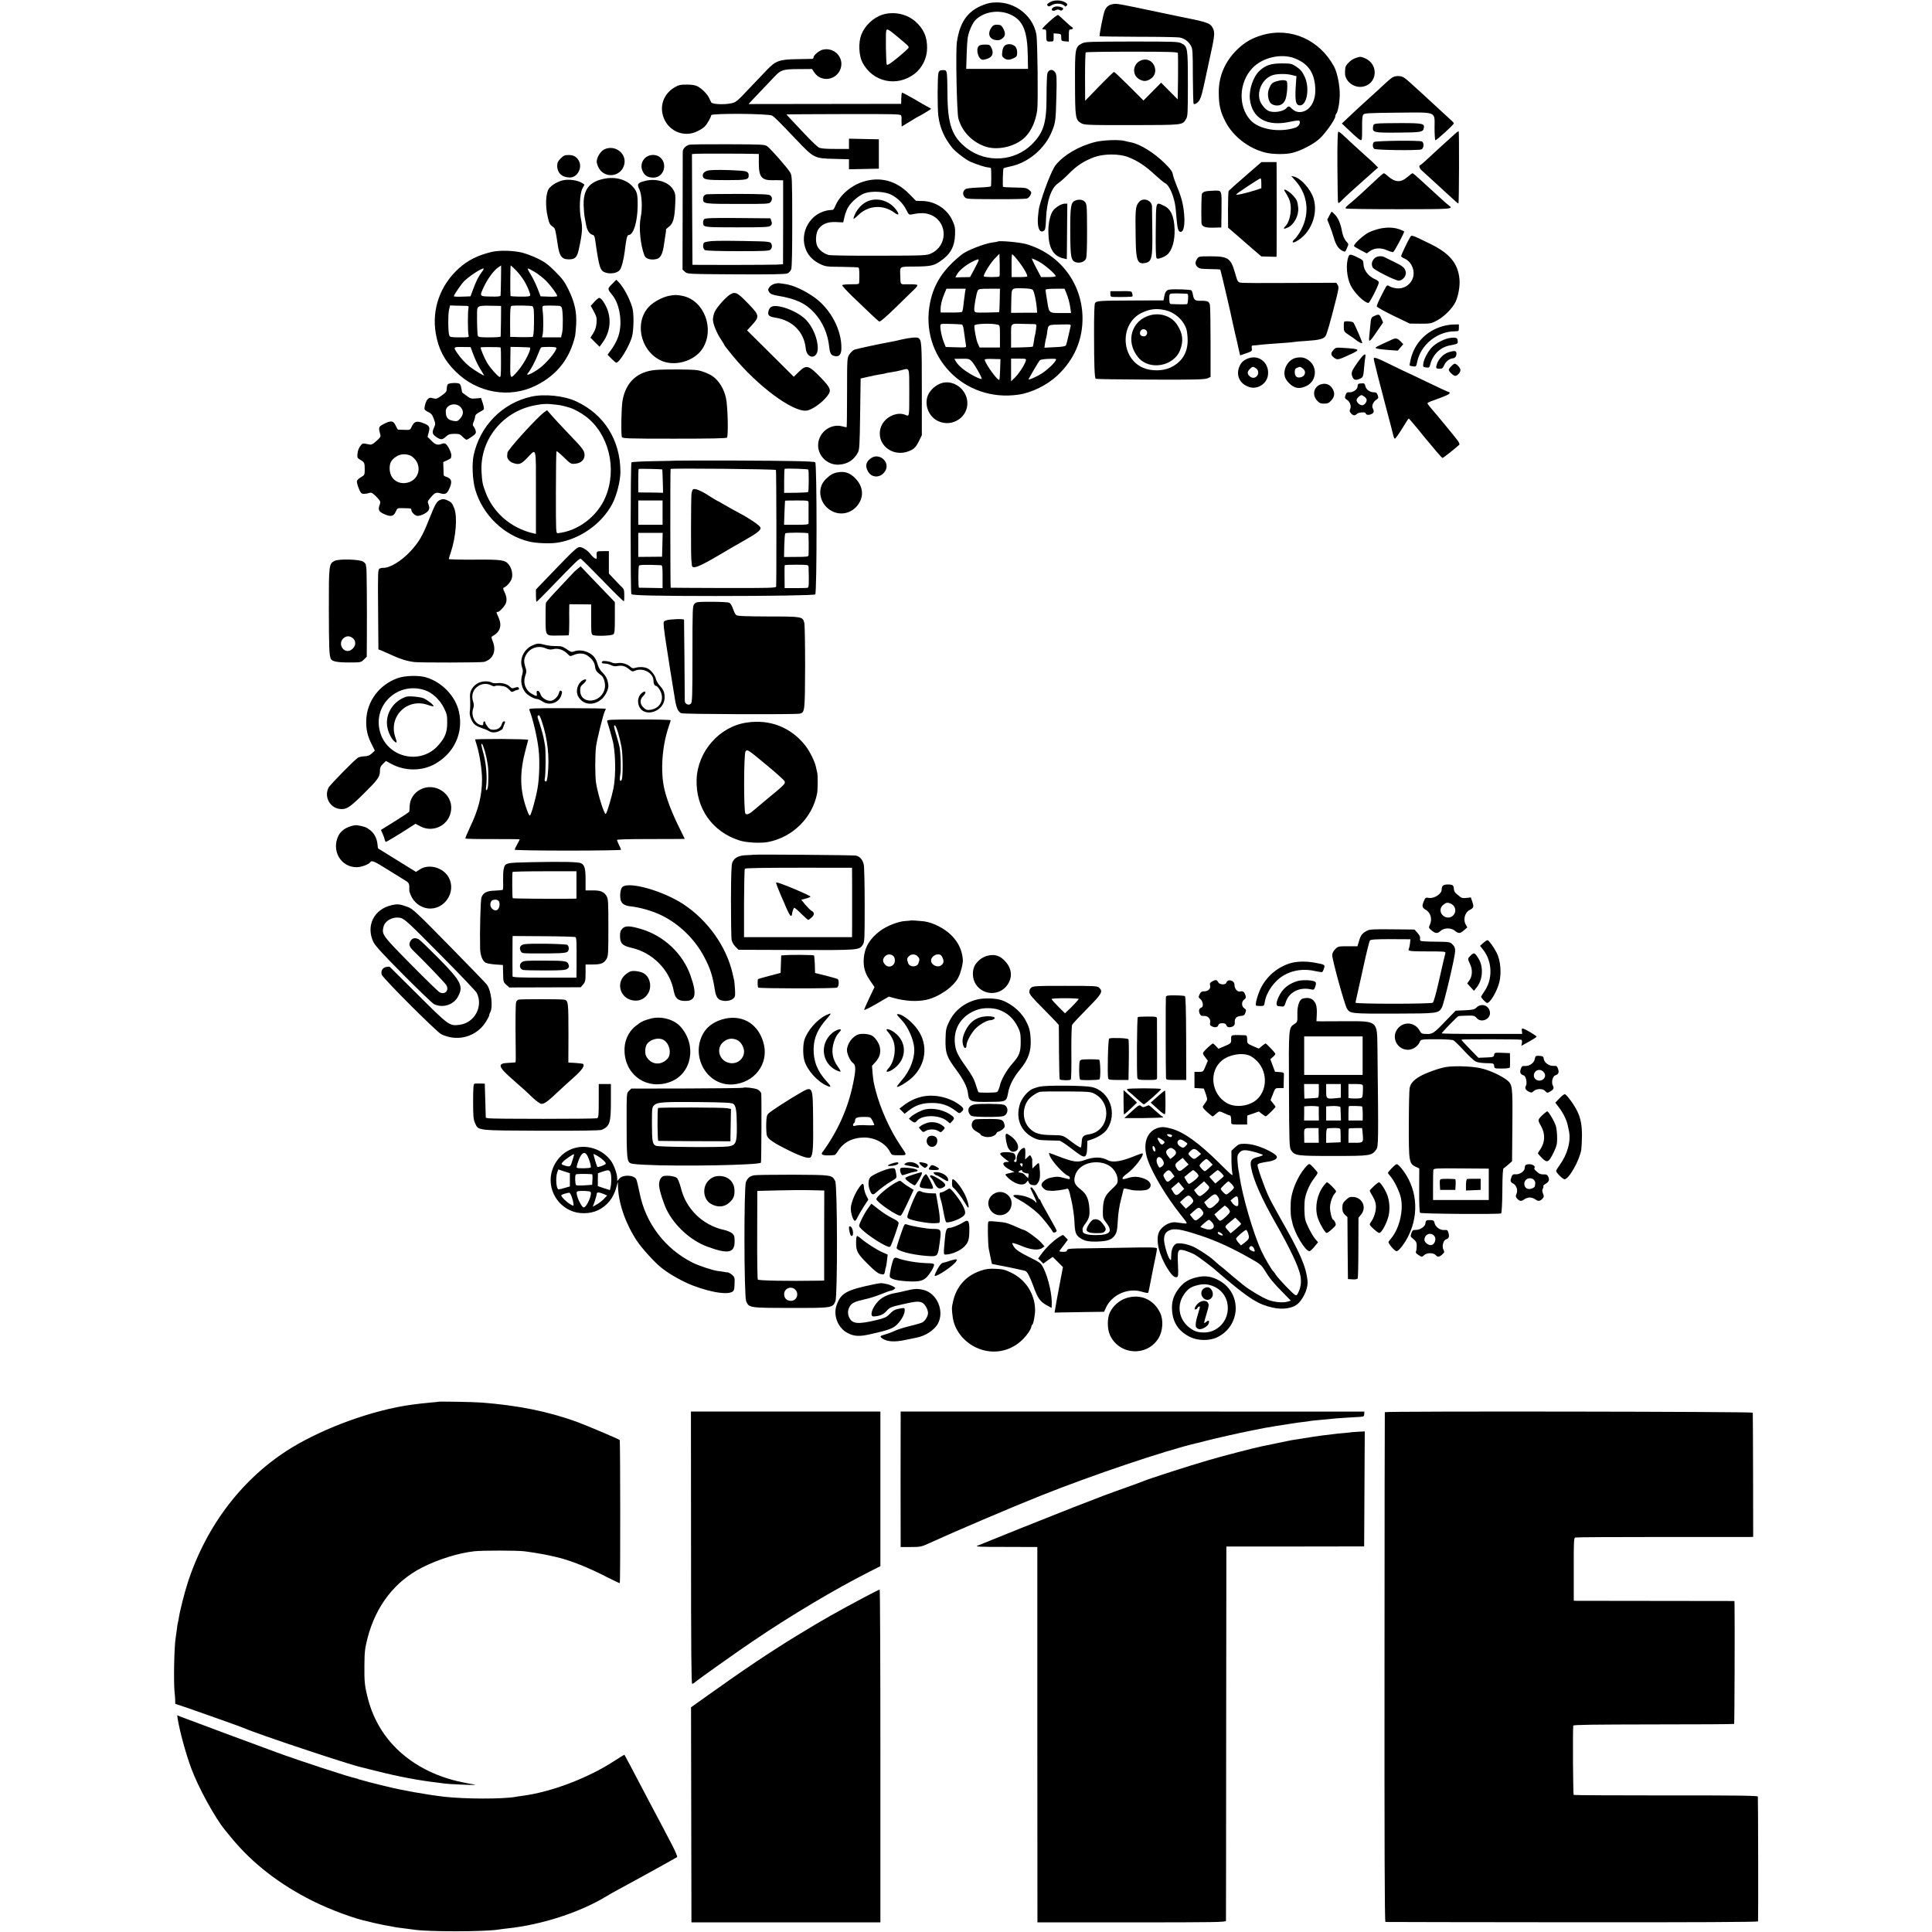 <svg version="1" xmlns="http://www.w3.org/2000/svg" width="2542.667" height="2542.667" viewBox="0 0 1907 1907"><path d="M1036.7 2c-3.1 1.7-3.6 2.4-2.7 3.5.9 1.1 1.6 1.1 4.3-.5 3.9-2.3 10.9-1.6 12.8 1.2.3.5 1.1.2 1.8-.6 1-1.2.8-1.7-1.1-3-4.1-2.7-10.8-2.9-15.1-.6zM975 3.4c-18.4 5.4-27.4 16.6-30.5 38.2-1.3 8.5-.1 69.8 1.5 75.4 3.4 12.3 12.7 22.4 25.3 27.2 12.6 4.9 31 .8 40.8-9.1 6-6.1 10.3-15.8 11.7-26.5 1-7.7.3-68.3-.8-74.5-3.1-17.1-18.5-30.4-36.2-31.6-4.5-.3-9 .1-11.8.9zm22.5 11c12.3 5.7 16.6 16 17 40.8l.2 12.8h-61l.5-15.8c.5-13.4.9-16.7 3-22.2 1.3-3.6 3.5-7.8 4.8-9.3 7.8-9 23.5-11.8 35.5-6.3z"/><path d="M979.7 25.8c-5.5 6.4-3.9 12.9 3.5 13.8 2.4.4 4.1-.1 6.1-1.6 3.2-2.5 3.4-5.2.9-10-1.6-2.8-2.5-3.5-5.5-3.6-2.3-.2-4.1.4-5 1.4zM991.9 44.9c-1.4 1.1-2.3 3.3-2.6 6.3-.5 3.9-.2 4.7 1.8 6.2 2.9 2 5.2 2 9.5 0 3-1.4 3.4-2.1 3.4-5.6 0-2.4-.7-4.6-1.8-5.8-2.5-2.7-7.7-3.2-10.3-1.1zM965.9 45.6c-3 3.7 0 13.4 4.2 13.4 1.1 0 3.5-.6 5.4-1.4 4.3-1.8 5.4-5.4 3.2-10.2-1.6-3.2-2-3.4-6.6-3.4-3.2 0-5.3.5-6.2 1.6zM1098.8 4c-4.5.8-6.7 2.5-8.4 6.5-1.5 3.7-5.6 24.6-5 25.3.3.2 17.5.4 38.2.5 20.8 0 39.3.3 41.2.8 4.5 1 8.2 3.7 10.6 7.9 1.8 3.1 2 5.5 2 30.1.1 14.7.4 27 .8 27.4 1.1 1.1 4.7-1.4 6.1-4.3 1.5-3 2.6-7.1 5.6-21.2 1.1-5.2 3.6-16.9 5.6-26 3.8-17.3 3.9-20.3.5-25.1-2.4-3.3-7.2-4.7-31.5-9.5-1.1-.2-10.8-2.2-21.5-4.5-38.3-8.1-40.4-8.5-44.2-7.9zM1039.4 7.5c-2.7 2-.6 4.2 2.5 2.6 1.4-.8 2.7-.9 4-.2 1.4.8 2.2.7 3-.3.9-1.1.7-1.5-.6-2.2-3.2-1.4-7-1.4-8.9.1zM871.3 14.4c-9.3 2.9-17.7 10.9-21.2 20-2.9 7.6-2.4 20.3 1.1 27.1 10.1 19.5 34 24.8 51.6 11.3 7.5-5.8 12.3-15.6 12.3-25.3.1-11.2-3.4-19.1-11.7-26.4-8.4-7.4-21.2-10-32.1-6.7zm14.5 21.8c11.4 9.5 11.5 9.6 10.9 11.1-.3.7-5 5-10.5 9.5-7.2 5.9-10.3 7.9-10.9 7-.8-1.3-1.3-31.3-.5-33.6.7-2.1 2.1-1.4 11 6zM1035.5 21.5c-7.2 6.7-7.7 7.4-5.4 7.5 2.4 0 2.6.3 2.6 4.2 0 7.8 0 7.8 3.8 7.8 3.4 0 3.5-.1 3.5-4.1v-4l3.8.3c3.5.3 3.7.5 3.7 3.8s.2 3.5 3.8 3.8l3.7.3v-6c0-5.4.2-6.1 2-6.1 2 0 2.8-1.6 1.1-2.2-.5-.2-3.6-2.8-6.8-5.9-3.2-3-6.3-5.8-6.8-6.1-.6-.4-4.6 2.7-9 6.7zM1246 34.6c-10 2.9-17.2 7-24.4 13.9-12.2 11.7-18.7 26.4-18.6 42.5 0 12.9 1.5 19.2 6.8 29.5 7.5 14.2 22.5 25.8 38.7 30 7.2 1.9 20.3 2.1 27.1.4 8.6-2.1 21.4-8.8 27.2-14.3 5.7-5.3 15.2-18.9 15.2-21.6 0-.9.4-2 .9-2.6 1.6-1.8 3.3-10.3 3.5-18.1.3-9.2-2.4-22.6-5.6-28.6-14.4-26.6-42.9-39.1-70.8-31.1zm32 23c13.9 5.4 20.1 15.1 20.3 31.5.1 9.2-3.7 17-9.5 20-4.9 2.5-9.9 1.9-13.5-1.7-2.8-2.8-3.6-2.9-5.4-.8-3 3.6-13.2 5.2-18.1 2.7-3.1-1.5-7.2-6.6-8.3-10.3-3.1-10 3.4-22.2 13.3-25 4.8-1.3 13.2-1.3 18.6.1l4.3 1.1-.4 5.1c-1.4 19-.6 23.7 3.9 23.7 6.8 0 9.7-16.8 4.8-27.8-2.5-5.6-4.3-7.7-9.5-11.1-3.6-2.3-4.9-2.5-13.5-2.5-10.5 0-15.8 1.8-21.7 7.2-6.2 5.6-10.7 18.7-9.6 28.1 2.2 19 16.9 27.3 39.6 22.3 5-1.1 9-1.5 9.3-1 1.4 2.2-.7 5.7-4 6.8-15.7 5.2-36 1.8-44.3-7.4-12.4-13.5-11.5-37.2 1.8-51.3 10-10.6 28.6-14.9 41.9-9.7z"/><path d="M1260.1 80.2c-4.1 1.1-5.5 2.5-7.3 6.9-1.7 4.1-1.6 8.5.1 12.6.9 2.3 2.2 3.3 5 4.1 4.7 1.1 8.4-.5 10.5-4.7 2.1-4 3.1-18.2 1.4-19.2-1.7-1.1-5.4-1-9.7.3zM1067.9 42.9c-6.7 3.5-6.9 4.9-6.8 39.1.1 34.1.4 36.2 5.9 39.5 3.4 1.9 4.9 2 50.2 2 50.8-.1 49.8 0 53.4-5.8 1.8-3 1.9-5.4 1.9-35.2 0-35.6-.2-36.6-6.5-39.8-3.2-1.6-7.5-1.7-49.1-1.7-41.9.1-45.8.2-49 1.9zm94.7 9.4c.2.7.3 11.3.2 23.5l-.3 22.3-8.2-8.2-8.2-8.3-8.7 8.8-8.7 8.8-14.1-14.1c-7.8-7.8-14.5-14.1-15-14.1s-7.1 6.4-14.7 14.2l-13.8 14.3-.1-23.6c0-13 .3-23.9.7-24.2.3-.4 20.8-.7 45.5-.7 35.4 0 45 .3 45.4 1.3z"/><path d="M1128.2 59c-9.9 2.2-12 14.9-3.2 19.5 3.9 2 6.6 1.9 10.5-.5 9.6-5.9 3.6-21.3-7.3-19zM812.2 49c-3.6.8-9.2 5.5-9.2 7.7 0 .7-.6 1.3-1.2 1.4-.7 0-7.6.1-15.3.3-17 .2-21 1.7-29.4 10.5-3.1 3.2-11.2 11.7-18 18.9-11.7 12.4-12.7 13.2-17.5 14.2-7.3 1.5-18.7.9-19.6-1-.4-.8-1.4-2.8-2.1-4.4-1.8-3.8-7-9-11.2-11.3-2.2-1.2-5.5-1.8-10.7-1.8-6.4 0-8.2.4-12.1 2.7-10.2 6-14.7 17-11.5 28 4.3 14.8 20.3 22.1 33.9 15.4 2.9-1.4 6.3-3.6 7.4-4.8 2.6-2.8 6.3-9.4 6.3-11.1 0-2 56.6-1.6 60 .4 2.6 1.5 4.8 3.6 24.7 24.5 16.5 17.4 17.4 17.8 36.6 18.2l14.7.4v9.9l14.8-.3 14.7-.3v-29l-14.8-.3-14.7-.3V147h-13.5c-9.8 0-14.4-.4-16.3-1.4-1.5-.8-7.4-6.5-13.2-12.6-5.8-6.2-12.4-13.2-14.7-15.6-2.3-2.4-4.1-4.5-4-4.5.1-.1 25.5-.2 56.5-.3 51.5-.1 56.3 0 56.7 1.5.3.9.5 2.1.4 2.5-.1.5-.1 2.6 0 4.6l.1 3.7 8.1-4.9c4.4-2.8 8.2-5 8.4-5 .6 0 12.5-7.2 12.5-7.5 0-.2-1.2-1-2.7-1.8-1.6-.7-7.9-4.4-14.2-8.1-6.3-3.6-11.6-6.4-11.9-6.2-.2.3-.5 2.9-.6 5.8l-.1 5.3-75.3.1-75.3.1 2.8-3.1c2.5-2.6 9.7-10.3 23-24.2 6.2-6.5 8-7.1 23.3-7.2l13.5-.1 2.2 3.3c6.1 9.4 20.3 8.4 25.3-1.9 5.4-11.2-4.6-23.3-16.8-20.5zM1337.5 57.5c-4.1 1.4-9.4 6.7-9.6 9.5-.6 6.3-.4 7.9 1.4 11.2 2.7 4.9 9.1 8.2 14.7 7.5 15.5-1.8 17.7-22.2 3.1-28.3-4-1.7-4.5-1.7-9.6.1zM926.3 71.9c-1 3.4-1.1 35-.1 42.6 1.6 11.9 5.7 21.3 13.8 31.5 3.2 3.9 13.3 11.6 17.9 13.7 6.6 2.8 14.4 5.3 17.2 5.5 1.6.1 3 .5 3 .8.5 2 .4 17.2 0 17.9-.4.5-5.8 1-12.2 1.2-7.5.3-12.1.9-13.1 1.7-2.5 2-2.8 5-.8 7.5 1.8 2.2 2 2.2 30.7 2.3 15.8.1 29.8-.2 31.1-.7 1.2-.5 2.8-2 3.4-3.5 1.1-2.4 1-2.9-1.4-4.9-2.4-2-3.8-2.3-13.9-2.4-6.3-.1-11.5-.4-11.8-.7-.6-.6-.2-17.7.5-18.3.3-.3 3.2-1.1 6.6-1.8 17.7-3.6 34.3-17.6 41.2-34.8 3.5-8.7 3.7-10.8 4.3-34.3.5-18.7.3-21.5-1.2-23.8-2.3-3.6-6.6-3-7.7 1.1-.4 1.6-.8 11.5-.8 22 .1 26.7-2.8 36.1-14.2 47.7-17.1 17.2-44.9 19-64.4 4.2-14.7-11.3-19.1-23.5-19.2-54.1 0-9.5-.3-18.6-.7-20.2-.6-2.7-1-3-4-2.9-2.7.1-3.5.6-4.2 2.7zM1374 76.7c-1.4.9-4.5 3.6-7 5.9-5.4 5.1-6.8 6.4-19 17.4-5.2 4.7-12.6 11.5-16.4 15.2l-7.1 6.7 5.6 5.3c10.1 9.7 13.1 12.1 13.9 10.8.4-.6.6-6.1.5-12.1-.1-7.5.2-11.5 1.1-12.7 1.1-1.5 4.2-1.7 33.8-2 39.8-.3 36.6-1.7 36.6 15.2 0 6.3.4 11.7.8 12 .8.5 18.3-15.4 18.2-16.6 0-.8-.5-1.3-12.6-12.3-5.4-5-12.8-11.7-16.4-15.1-13.7-12.6-17.6-16.1-20-17.7-3.2-2.2-8.9-2.2-12 0z"/><path d="M1359 122c-3.1.4-3.5.9-3.8 3.7-.5 5.1 1.2 5.4 25.3 5.2 22.4-.2 24.2-.5 24.9-4.6.9-4.3-1.3-4.8-22.8-4.8-11.1 0-21.7.2-23.6.5zM1435.5 132.7c-9.6 8.6-23.3 21.2-27.9 25.5-2.8 2.6-5.4 4.8-5.8 4.8-1.6 0-.7 3.4 1.5 5.2 1.2 1.1 4.2 3.8 6.7 6.1s9.4 8.7 15.5 14.2c6 5.5 11.6 10.6 12.4 11.3.7.7 1.5 1.1 1.7.9.6-.6.8-70.6.2-71.2-.2-.2-2.2 1.2-4.3 3.2zM1320.1 164.2c.1 18.8.4 34.8.6 35.5.4 1 1.1.7 2.7-.9 4.1-4.3 16.5-15.5 33.5-30.5l3.4-2.9-3.5-3.5c-1.9-1.9-5.2-5-7.5-6.9-3.5-3.1-20.4-18.5-25.4-23.3-1.1-.9-2.4-1.7-2.9-1.7-.7 0-1 11.6-.9 34.2zM1081.3 140.1c-16.2 4-31.4 12.9-39.4 23-3.7 4.6-12.2 26.5-16 40.9-.5 1.9-1.1 6.6-1.4 10.5-.8 10.5 1.8 16.2 6 13.2 1.3-1 1.7-3.5 2-11.7.7-17.8 5.2-30.8 12.2-35.3 2.1-1.4 6.8-5.6 10.5-9.4 7.4-7.6 14.6-12.3 24.6-16.1 9.3-3.5 24.8-3.6 33.6-.2 9.2 3.5 17.2 8.8 26 17 4.5 4.1 9.3 8.2 10.8 8.9 4.3 2.2 9.1 14 10.2 24.6.3 3.3.8 9.1 1.2 13 .7 8 1.8 10.8 4.2 10.3 2.7-.5 3.9-7.7 3-17.5-.9-9.9-2.6-16.7-7.3-27.8-1.8-4.4-3.6-9.6-3.9-11.6-.5-2.7-2.4-5.3-7.9-10.7-10.5-10.4-24.4-19-33.4-20.7-1.5-.2-4.2-.9-5.8-1.3-5.2-1.6-21.5-1-29.2.9zM1356.2 140.2c-1.6 1.6-1.5 5.3.2 6.7 1.6 1.3 42.7 1.8 46.5.6 2.6-.8 3-6.9.5-7.9-3.1-1.2-45.9-.7-47.2.6zM680.3 142.9c-3.6 1-6.3 3.9-6.4 6.8 0 1.6-.1 28.4-.1 59.6l-.1 56.8 2.4 2.2c2.4 2.2 2.4 2.2 50.4 2.5 33.8.2 48.7-.1 50.7-.9 1.6-.6 3.1-2.4 3.8-4.2.7-2.1 1-18.1 1-47.7-.1-42.7-.2-44.7-2.1-47.9-2.8-4.6-19.5-23.6-22.7-25.8-2.5-1.7-5.6-1.8-38.7-1.9-19.8-.1-37 .1-38.2.5zm65 9l3.7.1v9c0 13.6 2.7 17 13.5 16.9 2.2-.1 5.5-.1 7.3 0l3.2.1v41.4l-.1 41.4-6.2.4c-3.4.1-23.5.3-44.7.3l-38.5-.1-.3-54.6-.2-54.7 3.7-.3c3.4-.3 49.4-.2 58.6.1z"/><path d="M700.2 168.1c-4.6.6-7.2 3.1-6.4 6.1.8 3.1 3.8 3.6 23.5 3.6s21.7-.4 21.7-4.6c0-3.5-1.7-4.4-9.3-4.8-12.4-.8-25-.9-29.5-.3zM697.5 191.8c-2.4.5-3.5 2-3.5 4.8 0 4.5 1.2 4.7 34.2 4.7 29.2.1 31.1-.1 32.4-1.8 1.9-2.5 1.8-5-.3-6.6-1.3-1.1-7.7-1.4-31.2-1.5-16.3 0-30.5.2-31.6.4zM695.2 216.2c-.7.7-1.2 2.1-1.2 3.2.1 5-.3 5 33.4 5 28.3 0 31.8-.2 33.3-1.7 1.3-1.3 1.5-2.3.7-4.4l-.9-2.8-32.1-.3c-24-.2-32.3.1-33.2 1zM702 238c-3 .3-6.1.9-6.7 1.3-2 1.3-1.6 6.5.6 7.6 1.1.6 14.1 1 32.4 1 26.2 0 30.9-.2 32.2-1.5 1.7-1.7 1.9-4.2.5-6.4-.7-1.1-3.4-1.6-11.2-1.8-24.7-.6-42.7-.7-47.8-.2zM596.2 147.6c-3.6 1.9-7.2 7.8-7.2 12 0 1.4.9 4.3 2.1 6.3 6 10.7 21.8 8.7 25-3.2 3-11.1-9.3-20.5-19.9-15.1zM553.4 156.4c-2.6 2.6-3.4 4.2-3.4 7.1 0 7.3 4.8 11.7 12.6 11.7 7.2 0 12.4-9.4 8.9-16.2-2.1-4.2-5.3-6-10.3-6-3.7 0-5 .6-7.8 3.4zM637 155.7c-3.9 3.5-4.9 8.7-2.6 13.5 2.1 4.3 5.2 6.1 10.6 6.1 10.7 0 14.6-14.7 5.6-20.7-4-2.6-10-2.1-13.6 1.1zM1229.3 173.7c-8.7 7.5-16.1 14.2-16.5 14.7-.4.6-.7 9-.7 18.7l.1 17.6 4.5 3.9c2.6 2.2 5.1 4.4 5.7 4.9.6.6 5.9 5.2 11.8 10.3l10.8 9.3 7.5.2 7.5.2.1-3.5c.1-7.1.1-78.7 0-84.3l-.1-5.7h-14.9l-15.8 13.7zm15.7 7.2v4.9l-4.7 1.6c-10.9 3.5-20.5 5.6-20.1 4.5.3-.9 22.9-15.9 24.1-15.9.4 0 .7 2.2.7 4.9zM1361.8 174.2c-12.2 11.5-24.8 23-27.8 25.4-5.4 4.4-6.3 5.4-5.6 6.2.4.4 23.9.7 52.2.7 52.9 0 54.6-.1 49.4-3.8-1-.7-4.6-3.8-7.8-6.8s-7.8-7.2-10.3-9.4c-2.4-2.2-7.2-6.6-10.6-9.7-3.4-3.2-6.6-5.8-7-5.8-.5 0-2.6 1.6-4.8 3.5-6.7 5.9-12.3 5.7-19.4-.5-1.8-1.7-3.7-3-4.1-3-.4 0-2.3 1.5-4.2 3.2zM1278.7 178.4c13.1 14.9 14.5 34.5 3.7 51.8-1.5 2.4-3.5 5-4.6 5.9-3 2.7-2.2 4.2 1.2 2.4 14.7-7.6 22.6-27.2 17.4-43.1-3.1-9.1-12.3-19.3-18.9-21l-3-.7 4.2 4.7z"/><path d="M596 176.5c-14.5 3-20.4 10.8-19.9 26.4.1 4.1.6 9.5 1.1 12 .5 2.5 1.1 5.9 1.4 7.5.8 4.6 3.3 8.5 5.8 9.2 1.9.4 2.5 1.4 3 4.7 4 28.2 4.9 31 10.4 32.8 4.9 1.6 11.3.5 13.8-2.4 1.9-2.2 3.9-9.8 5-18.2 1.5-12.8 2.4-16.5 3.8-16.5 4.8 0 8.8-12.7 9-28.5.1-11.9-.5-14.3-4.6-19-6.4-7.4-17.3-10.4-28.8-8z"/><path d="M555.5 178c-5.2 1.2-11.2 4.8-13.7 8.2-3.1 4.4-3.7 16.6-1.3 27.3 1.6 7.4 2.1 8.2 5.8 10.8 1.6 1.1 2.1 2.9 4.2 17.2 1.7 11.5 4 14.5 11 14.5 6.2 0 8.1-1.9 9.9-10.2 3.4-15.7 3.8-21.3 2.1-29.3-2-9.4-1.3-25.1 1.3-30.2l2.1-4.1-2.2-1.5c-4.3-2.8-13.2-4.1-19.2-2.7zM636.6 178.6c-7.3 1.9-8.1 3.1-5.5 8.3 2.5 5.3 3.2 18.7 1.3 27.6-2 9.9-.3 27.3 3.7 37.7 1.2 2.8 4.5 4.2 9.4 3.9 6.3-.5 8.5-4 10.1-16.1.3-2.5.9-6.4 1.3-8.7.5-2.3.7-4.4.4-4.6-.2-.2 1.2-1.6 3.1-3 4.1-3.2 5.5-8.3 6.1-22.5.4-8 .2-10-1.6-13.3-4.1-8.1-16.8-12.3-28.3-9.3zM851.5 179.5c-11.9 3.9-22.6 13.3-27 23.8-.8 2-1.9 3.7-2.3 3.8-.4.1-1.8.2-3.2.3-19 1.8-31 22.6-23.1 40 2.7 5.8 7.2 10.2 14 13.4 5.1 2.4 6.5 2.5 21.2 2.6 8.7.1 16.1.4 16.4.8.7.6.9 6.1.6 13.9-.1 2.5-.2 2.5-8.1 2.5-4.4 0-8.3.4-8.7.8-.5.4 4.4 5.7 10.7 11.8 6.3 6 14.4 13.8 18 17.2 3.6 3.4 7.1 6.6 7.8 7 .8.5 6.1-4 16-13.6 8-7.9 16.4-16 18.6-18.1 2.5-2.4 3.6-4.1 2.9-4.5-.6-.4-4.6-.7-8.7-.6-8.5.1-7.7 1-8-8.9-.3-9-1.2-8.5 14.2-8.6 15-.1 18.6-.8 24.5-4.7 10.6-7 14.9-14.5 15.4-26.7.2-6.8-.1-8.7-2.6-14-5.1-11.3-16.7-18.9-29.3-19.3l-6.7-.2-6.8-6.9c-12.8-13.1-28.8-17.3-45.8-11.8zm28 12.6c6.3 3.1 11.8 8.6 15 14.9 2.6 5.2 2.7 5.2 6.3 4.5 8.5-1.8 14-1.4 19.5 1.3 15.4 7.9 14.7 30-1.1 37.3-4.6 2.1-5.8 2.2-51.2 2.3-25.6.1-48.1-.2-50-.7-4.8-1.2-9.8-5.2-11.4-9-2-4.7-1.3-12.9 1.3-16.6 3.7-5.1 9.1-7.3 17.3-6.9l7.1.3 1.3-5.7c.7-3.2 2.4-7.5 3.8-9.6 3.5-5.6 10.8-11.6 16.3-13.5 6.9-2.4 19.5-1.7 25.8 1.4z"/><path d="M857.3 198.3c-5.1 1.9-10 6.5-12.8 12-1.4 2.8-2.3 5.3-2 5.6.3.2 2.5-1.4 4.8-3.7 9.8-9.6 24.4-10.5 35.5-2.3 3.9 2.9 5.1 2.2 2.7-1.5-6.2-9.6-18.1-13.8-28.2-10.1zM1268.4 189.2c.9 1.3 2.6 4.3 3.7 6.6 3.8 8 1.9 22.3-3.6 27.8-2.4 2.4-1.1 2.8 2.8.9 6.2-2.9 10.8-12 10.1-19.5-.6-6.1-1.3-7.9-4.6-11.5-4.5-5.2-11.7-8.8-8.4-4.3zM1189.2 189.1c-1.1.4-2.3 1.3-2.7 1.9-.6 1-.9 14.8-.6 28.6.1 4.1 3.2 5.4 12.6 5.1l7-.2.2-16c.2-21.7.6-20.5-7.7-20.3-3.7.1-7.7.5-8.8.9zM1061.2 198c-4.2 1.8-4.9 5.8-4.8 30.5.1 25.2.7 28.7 5.4 30.3 3.9 1.3 8.7-.3 10.1-3.4.8-1.8 1.1-10.3 1.1-28.3-.1-24.6-.2-25.7-2.2-27.9-2.2-2.3-5.7-2.7-9.6-1.2zM1124.1 199.6c-3.4 4.4-3.6 6.4-3.1 37.3.3 19.8 1.8 23.9 8.7 22.8 7.3-1.2 8-4.3 7.7-31.5-.1-11.9-.3-22.9-.3-24.3-.2-6.5-9-9.4-13-4.3zM1045.1 203.1c-1.9 1.1-4.2 3-5.2 4.2-3 3.5-5.2 12.4-5.1 21.1 0 15.9 4.6 24.3 14.7 26.6l3.5.8.1-7.2c0-3.9.1-16.2.2-27.4l.2-20.2h-2.5c-1.4 0-4 .9-5.9 2.1zM1140.8 227.2c-.2 16.3.1 26.6.7 27.4.8 1 1.7 1 4.8-.1 2.1-.7 4.7-2.1 5.9-3.2 4.8-4.3 7.5-13.8 7.2-24.8-.4-12.9-3.7-20.4-10.7-23.5-8.1-3.7-7.6-5.3-7.9 24.2zM1312.1 212.9l-2 3.9 2.3 5.8c1.3 3.3 3.2 8.6 4.1 11.9 2 7.1 4.6 11 8.4 13 2.8 1.4 2.9 1.4 4.6-2.6 1.8-3.9 1.8-4-.3-6.2-2.3-2.5-3.9-6.2-4.7-11-1.1-6.5-3.7-12.6-6.6-15.6-1.6-1.7-3.1-3.1-3.4-3.1-.2 0-1.4 1.8-2.4 3.9zM1362.3 225.6c-3.3.7-8.4 2.4-11.4 3.9-5.4 2.7-15.3 12-14.4 13.5.3.4 3.2 2.2 6.5 3.9l6.1 3.2 3-2.2c4.7-3.3 11-3.6 16.9-.9 2.7 1.2 5.5 2 6.2 1.8 1.1-.5 10.8-18.7 10.8-20.2 0-.3-1.9-1.2-4.2-2.1-5.7-2.1-12.1-2.4-19.5-.9zM1391.8 234.3c-2 3-8.8 17.4-8.8 18.6 0 .4 1.3 1.4 2.9 2.1 3.9 1.6 7 5 8.6 9.6 3.6 10.6-4.8 21.1-15.9 20-2.7-.3-5.9-1.2-7.2-2.1-2.3-1.5-2.4-1.4-6.1 5.7-4.8 9.4-6.3 12.7-6.3 14.3 0 .6 7.3 4.7 16.3 9.1l16.2 7.8 10.5.1c10.1 0 10.8-.1 16.8-3.4 7.1-3.9 14.9-11.8 18-18.3 2.7-5.9 4.4-15.6 3.8-22.1-1.4-15.7-9.7-25.7-29.1-35.1-18.8-9.2-18.1-8.9-19.7-6.3zM984.9 238.4c-.2.2-2.4.6-5 .9-7.6.9-25.2 7.7-30.3 11.7-18.2 14.4-27.7 28.7-31.5 47.5-10.9 53.1 33.4 99.1 87.5 91 12.8-1.9 28-9.4 37.9-18.7 17-15.8 25.5-35.8 25-58.3-.9-33.8-22.9-62.1-55.7-71.6-6.4-1.8-26.7-3.6-27.9-2.5zm1.6 34.4c-1 1-15.5.9-15.5-.1 0-2.4 6.8-13.3 10.9-17.5l4.6-4.7.3 10.9c.1 6 0 11.1-.3 11.4zm15-19.6c6.7 7.7 12.5 16.8 12.5 19.6 0 .4-3.5.7-7.7.7h-7.8v-11.3c-.1-6.1.2-11.2.5-11.2s1.4 1 2.5 2.2zm23.9 5c5.9 3.2 16.6 12.4 16.6 14.4 0 .5-3.2.9-7.2.9h-7.2l-4.9-9.3c-2.7-5-4.5-9.2-4.2-9.2.4 0 3.5 1.5 6.9 3.2zm-59.4-1.4c0 .5-1.9 4.4-4.2 8.7l-4.3 8-7.2.1-7.3.2 1.5-2.8c1.9-3.7 8.7-9.4 14.9-12.5 5.3-2.7 6.6-3 6.6-1.7zm53.6 29.6c1.3 1.9 3.3 11.2 3.8 17.7l.3 4.6h-12.9l-12.8.1.2-11.7c.3-13.5-.4-12.7 12-12.5 6.2.2 8.5.6 9.4 1.8zm-67 1.8c-.3 1.8-.8 6-1.2 9.2-.7 6.9-1.1 9.3-1.8 10.4-.2.4-5.1.8-10.8.7h-10.3l-.1-3c0-4.2 1.3-10 3.8-15.7l2-4.8h19l-.6 3.2zm34.2 8.3c-.1 6.3-.4 11.6-.7 11.7-.3 0-5.8.2-12.3.3-11.5.2-11.6.1-12.1-2.2-.5-2.7 2-16.8 3.4-19.5.8-1.6 2.4-1.8 11.4-1.8H987l-.2 11.5zm65.7-7.3c2.1 5.1 3.3 9.8 4.1 15.5l.6 4.3h-8c-14.2 0-13.6.5-15.5-11.5-1-5.6-1.7-10.8-1.7-11.4 0-.7 3.2-1.1 9.4-1.1h9.4l1.7 4.2zm-102.9 31.2c.6.2 1.4 2.6 1.7 5.3 1.1 8.2 1.8 12.7 2.2 15.1.4 2.3.3 2.3-9.8 2l-10.2-.3-2.2-5.5c-1.1-3-2.4-8-2.8-11.2-.6-4.9-.5-5.7 1-6 2.2-.4 18.6.1 20.1.6zm34.9 0c2.5.6 2.5.7 2.5 11.6v11h-20.1l-1.9-4.3c-1.5-3.4-3.5-14.4-3.2-17.4.2-1.8 16.7-2.4 22.7-.9zm35.9-.5c2.8.1 2.8.1 2.2 5.2-.4 2.9-.8 5.4-1 5.8-.2.3-.7 2.8-1 5.5-.4 2.7-.9 5.3-1.1 5.7-.3.3-5.2.7-11 .8l-10.5.2v-11.5c0-13.2-1-12.2 12-11.9 4.1.1 8.8.2 10.4.2zm36.3 2.4c-.3 1.2-1.3 5.6-2.2 9.7-.9 4.2-2 8.2-2.4 8.9-.6 1-3.9 1.5-11.1 1.8l-10.1.5.6-4.3c.4-2.4.8-4.6 1-4.9.2-.3.6-2.6 1-5 1.2-9 .3-8.4 14.3-8.7 9.3-.2 9.4-.2 8.9 2zm-97.5 34.4c2.8 3 9.8 15.2 9.8 17.1 0 1.7-12.6-4.8-18.5-9.6-2.8-2.1-5.8-5.3-6.7-7l-1.8-3 7.3-.1c6.8-.1 7.5.1 9.9 2.6zm28 7.8c-.2 5.5-.5 10.2-.8 10.4-1.4 1.5-14.4-16.5-14.4-20 0-.5 3.5-.8 7.8-.6l7.7.2-.3 10zm25.3-8.3c-1.2 4.1-6.8 12.7-10.7 16.5l-3.8 3.7V354h7.6c7.3 0 7.5.1 6.9 2.2zm29.6-.5c-1.6 3.1-8.4 9.5-13.9 13-5.1 3.3-13.7 7-12.9 5.5.2-.4 2.6-4.5 5.2-9.2 2.7-4.7 5.4-9 6.1-9.5.7-.6 4.7-1.2 8.9-1.3 7-.2 7.5-.1 6.6 1.5zM485.6 248.6c-13.9 3.3-23.7 8.2-32.7 16.3-18.3 16.5-26.8 40.2-22.8 64 2.6 15.4 8.3 26.6 19.4 37.6 21.4 21.5 53.6 27.1 79.8 13.9 20.5-10.3 33.1-26.3 38.4-48.9.2-1.1.7-6.1 1-11.1.7-12.1-1.4-22-7.5-34.4-3.8-7.9-6.1-10.9-13.2-18-6.8-6.8-10.2-9.4-17-12.7-4.7-2.3-11.6-4.9-15.5-5.9-8.9-2.2-22.3-2.5-29.9-.8zm8.9 27.6c-.1 7.9-.3 14.9-.4 15.5-.1.9-2.8 1.2-9.8 1-11.3-.2-11.2 0-6.4-10.2 3.5-7.4 9.4-15.4 13.5-18.3 1.7-1.2 3.1-2.2 3.2-2.2.1 0 0 6.4-.1 14.2zm15.2-9c5.5 5.9 9.6 12.4 12.4 19.7 1.7 4.7 1.7 5 .1 5.5-2.3.7-18.2.4-18.3-.3-.4-3.9-.2-30.1.2-30.1.3 0 2.8 2.4 5.6 5.2zm-33.9 1c-3.4 4.4-5.7 9-8.8 17.3l-2.6 7-8.2.3c-4.5.2-8.2 0-8.2-.4 0-1.5 8.1-13.2 10.8-15.5 6.2-5.6 16.1-11.9 18.6-11.9.4 0-.3 1.5-1.6 3.2zm52.2.3c3.2 2 8.1 5.8 10.8 8.5 4.8 4.8 11.2 13.5 11.2 15.2 0 .5-3.7.8-8.2.6l-8.2-.3-3.1-8c-1.7-4.4-4.8-10.6-6.8-13.8-2-3.1-3.2-5.7-2.6-5.7.6 0 3.7 1.6 6.9 3.5zm-67.8 33.4c2.3.1 2.6.5 2.2 2.3-.8 3.4-.7 24.2.1 26.7.6 2 .4 2.1-8.8 2.1-8.1 0-9.6-.3-10.2-1.8-1.2-2.9-1.4-19.4-.4-24.7l1.1-5 6.6.2c3.7.1 7.9.2 9.4.2zm31.4 0l3 .1-.1 14.7c-.1 8.2-.3 15.1-.3 15.5-.1.5-5.1.8-11.1.8-9.6 0-11-.2-11.5-1.8-.5-1.7-.9-14.5-.7-22.9.2-7 0-6.9 20.7-6.4zm34 .4c.6.3 1.2 2.3 1.3 4.4.4 5.4.2 20.4-.3 22.8-.3 1.1-.5 2.4-.5 2.8-.1.4-5.2.6-11.3.5l-11.2-.3-.1-15c0-10.8.3-15.1 1.2-15.5 1.8-.7 19.7-.5 20.9.3zm26.5-.4c.9 0 2 .9 2.4 1.8 1.2 3.2 1.4 19.7.4 24.5l-1.1 4.8H535l.6-2.5c.8-3.3.9-16.8.1-23.2-.6-4.4-.4-5.2 1.1-5.5 1.5-.3 10.7-.2 15.3.1zm-84.9 48c1.5 4.1 4.3 10.1 6.4 13.5 2 3.3 3.9 6.5 4.2 7 .7 1.3-8.8-4.4-13.9-8.3-4.7-3.7-9.1-8.5-12.6-13.6-4-6-3.9-6.1 5-6l8.2.1 2.7 7.3zm26.8-7c.4 0 .6 6.8.5 15 0 13.2-.2 14.8-1.6 14.1-2.5-1.4-9.4-9.3-12.2-14.1-2.9-5-6.8-14.5-6.2-15.1.4-.3 18-.3 19.5.1zm28.7 0c2.9.2-4.8 15.5-11.7 23.4-7.6 8.6-7.5 8.6-7.3-8.6.1-8.4.2-15.2.2-15.3.1-.1 17.3.3 18.8.5zm26.5 1c-.8 3.7-9.9 14.5-16.3 19.3-7.2 5.5-15 8.8-11.7 5 2.5-2.8 7.5-12.3 9.9-18.7 1.2-3.3 2.6-6.3 3.1-6.6.4-.3 4.1-.5 8.1-.5 5.6.1 7.1.4 6.9 1.5zM1331 253.4c-2.8 7.3-1.7 20.4 2.2 28.4 3.9 7.6 13.6 17.2 17.6 17.2 1.2 0 10.2-17.8 10.2-20.2 0-.9-1.4-2.1-3.1-2.9-7.1-2.9-11.9-9-12.1-15.5-.1-3.2-.6-3.8-4.7-5.8-7.8-3.9-9-4.1-10.1-1.2zM1181.6 255.5c-2.2 3.3-2 5.8.5 8.1 1.8 1.6 3.8 1.9 12 2 5.5 0 10.1.3 10.4.5.4.5 11.1 46.2 12.1 51.9.3 1.4 1.4 6.2 2.4 10.7 1.1 4.6 2.2 9.3 2.5 10.5.2 1.3.9 4.4 1.5 6.9l1.1 4.7 6-2.1c5.6-1.9 5.9-2.2 5.5-4.9-.4-2.5-.1-2.8 2.2-2.9 1.5 0 3.6-.2 4.7-.4s5.4-.6 9.5-.9c17.2-1.2 23.6-1.7 25.5-2.1 1.1-.2 6.5-.7 12-1 12.6-.8 17.1-2 18.9-4.8 1.4-2.3 4.3-12.3 10.1-35.2 2.9-11.5 3.2-13.2 1.9-15.2l-1.4-2.2-45.8.2c-25.1.2-47 .1-48.6-.3-2.8-.5-3.2-1.2-5.6-9.8-4.2-14.5-6.8-16.2-24.4-16.2-11 0-11.4.1-13 2.5z"/><path d="M1356.1 255.6c-2.3 3-2.6 5.5-1.1 8.5 1.3 2.4 22.2 12.9 25.6 12.9 3.8 0 7.7-4.7 7-8.4-.9-4.2-2.6-5.8-11.3-10-4.3-2-8.6-4.2-9.5-4.7-3.5-1.8-8.5-1.1-10.7 1.7zM604.1 280.4c-4.7 4.8-4.7 4.7.5 11.1 6.3 7.8 9.3 22.8 7.1 35-1.1 6.3-3.8 12.3-8.4 18.7l-3.6 4.9 3.9 4c2.1 2.1 4.2 3.9 4.7 3.9 3 0 12.4-15.4 15.4-25.2 1.9-6.4 2.2-23.5.4-29.3-2.9-9.5-8.6-20.1-13.6-25.2l-2.2-2.2-4.2 4.3zM764.3 280.2c-1.8.5-4 2-4.9 3.3-1.5 2.3-1.5 2.7-.1 4.9 1.3 1.9 3.1 2.6 8.9 3.6 17.6 3 27 7.4 35.6 16.8 8.3 9.1 13.3 20.6 14.7 33.7.7 6.5 1.8 8.3 5.6 9 4.3.8 6.3-1.6 6.4-7.6.4-17.8-10.4-38.5-26-49.9-9.8-7.1-21.1-12.4-29.3-13.6-2.1-.3-4.6-.7-5.7-.8-1.1-.2-3.5.1-5.2.6zM1154.8 285.8c-3.4.4-4.6 1.9-5.6 6.8l-.8 3.9-27.4.1c-36.4.1-38.9.3-40.2 2.7-.6 1.2-1 12.8-.9 31.1 0 29.8.5 42.3 1.6 43.5.4.3 24.6.7 53.7.8 43.1.2 53.7-.1 56.4-1.2l3.3-1.4v-33.8c0-18.6-.3-35.2-.6-37-.6-3.7-2.4-4.6-9.4-4.4-5.3.1-6.5-.9-7.4-5.9-.3-1.9-1-3.9-1.5-4.4-.8-.8-16.1-1.4-21.2-.8zm16.4 4.1c1.5.1 1.7.9 1.5 4.8-.1 2.7-.5 5-.9 5.4-.6.4-7.7.4-15.9 0-1.3-.1-1.7-1.2-1.7-5-.1-4.4.1-5 2.1-5.3 1.9-.3 10-.2 14.9.1zm-21.3 16.2c9.7 2.1 18.6 10.1 21.3 19.3.6 2.3 1.1 7.2 1.1 11.1-.2 12.2-6 21.2-17.2 26.4-7.6 3.5-19.1 3.5-26.9.1-22.2-9.7-23-43.7-1.3-54.2 7.9-3.8 14.4-4.6 23-2.7z"/><path d="M1136 311c-19.2 4.7-25.6 26.2-12.4 41.9 11 13.1 35.3 8.7 41.3-7.5 3.4-8.9 2.6-16.1-2.8-24.6-5.2-8.3-16-12.3-26.1-9.8zm-4.1 15.8c1.2 2.2-.4 5.2-2.7 5.2-3.1 0-4.5-1.6-3.8-4.4.8-3.1 5-3.6 6.5-.8zM1096 290.2c0 2.5.4 2.8 3.3 2.9 8.2.2 18 0 18.4-.5.3-.3.3-1.6-.1-2.9-.5-2.3-.8-2.4-11.1-2.3H1096v2.8zM720.5 290.8c-4.2 2.6-12.8 12.3-15 16.9-1 2.1-1.8 5.6-1.8 7.9.2 4.6 3.8 13.4 8.3 20 1.6 2.5 3 4.7 3 4.9 0 .5.6 1.3 8.5 11 24.1 29.4 58.8 55.2 72.4 53.8 5.4-.5 15.5-7.6 20.9-14.7 4-5.2 3.1-7.7-6-17.2-12.6-13.1-14.8-13.7-22.3-6.4l-5 4.9-23-22.9-23.1-22.9 3.8-4.1c8.7-9.3 8.6-10.5-1.5-21.1-11.9-12.4-13.7-13.4-19.2-10.1zM660.3 292c-6 1.2-14.5 5.6-18.9 9.9-15.4 14.9-10.1 43.3 10.2 53.6 13.6 6.9 33.7 1.3 41.9-11.5 12.2-19.3 1.6-47.4-19.6-51.9-5.6-1.2-7.6-1.2-13.6-.1zM586.7 297.9l-3.6 4 3.1 5.6c2.6 4.9 3 6.4 2.6 11.3-.3 4-1.3 7-3.2 10.1l-2.8 4.4 4.5 4.5 4.5 4.5 3.4-4.7c8.7-12.4 8.7-28.2-.2-40.6-1.2-1.7-2.7-3-3.5-3-.7 0-2.9 1.8-4.8 3.9zM760.8 303.2c-1 .7-2.1 2.7-2.4 4.5-.7 3.6.9 4.9 7.2 5.9 16.7 2.6 28.1 14.2 29.7 30.2 1.1 11 11.9 11 11.9-.1 0-9.3-5-21.3-11.8-28.2-8.9-9-29.5-16.3-34.6-12.3zM1357.4 311.5c-4 1.7-4.1 1.8-4.8 9.5-.4 3.6-.9 8.7-1.1 11.4-.7 6.2.4 5.5 8.1-5.9l5.6-8.2-1.5-3.5c-1.9-4.6-2.6-4.9-6.3-3.3zM1326.7 317.7c-.2.4-.4 2.8-.3 5.3.1 4.2.4 4.6 5.1 7.7 2.8 1.8 5.8 3.9 6.7 4.7 2.3 2 5.9 3.8 6.4 3.3.5-.4-7.2-18.2-8.7-20.3-1-1.2-8.5-1.8-9.2-.7zM1424 322c-16.2 4.6-27.9 16.8-31.6 32.8-.7 3.1-1.2 5.8-1 6 .2.2 1.8.6 3.4.8 2.9.5 3.1.3 4.1-4.6 3.6-16.9 19.9-30 37.3-30 3.6 0 3.8-.1 3.8-3.4v-3.4l-5.2.1c-2.9 0-7.8.8-10.8 1.7zM890 335.1c-4.1 1-8.6 2-10 2.2-12.8 2.3-35 7.1-37 8-1.3.7-3.4 2.7-4.6 4.5-2.2 3.3-2.3 3.9-2.3 37.4 0 18.8-.2 34.2-.4 34.4-.2.2-2-.1-4-.7-12.7-3.5-25.3 7.2-24.1 20.4 1.1 10.4 10.5 18.2 21 17.3 8.3-.7 14.1-4.5 18.2-11.9 1.5-2.8 1.8-7.4 2.2-38.2l.5-34.9 7.5-1.7c4.1-1 9.5-2 11.9-2.4 2.5-.3 4.7-.8 5.1-1 .3-.2 2.4-.6 4.6-.9 5.3-.8 7.5-1.3 11.5-2.3 7.8-2.1 7.4-3.3 7.4 20.2 0 26.7.2 25.7-3.8 24-8.8-3.6-20.9 2.5-24.2 12.1-5.6 16.2 11 30.4 27.7 23.7 5.1-2 7.1-4.1 10.3-10.8l2.4-4.9v-45.5c0-44.8-.2-48.3-3.3-50.4-1.6-1.1-8.2-.5-16.6 1.4z"/><path d="M1429.5 333.9c-5.7 1.5-12 4.9-15.9 8.7-4.2 4.2-8.3 12.1-8.8 16.8-.3 2.6 0 3 2.9 3.3 3 .4 3.3.2 4.3-3.8 2.5-9.2 9.8-16.1 18.8-17.9 8.3-1.6 8.4-1.7 8-4.7-.2-2.3-.8-2.8-3.3-3-1.6-.1-4.3.2-6 .6zM1375 334.7c-.8.4-5.3 2.4-10 4.6-8.1 3.8-8.4 4-5.6 4.8 1.5.4 6.8 1.1 11.6 1.4l8.7.6 2.7-3.2 2.7-3.2-2.7-2.8c-2.7-2.8-4.4-3.3-7.4-2.2zM1316.2 345.4c-2.9 3.4-2.8 5 .5 7.6 3.2 2.5 4.2 2.4 15.9-3.1 10.5-4.8 10-5.4-4.8-6.4-9.1-.6-9.4-.6-11.6 1.9z"/><path d="M1430.1 347.6c-5.1 1.5-10.2 6.6-11.8 11.8-1.3 4.1-.9 4.6 2.9 4.6 2.2 0 3.1-.7 4.2-3.4 1.6-3.7 5.2-6.6 8.6-6.9 2.3-.2 3.7-2.1 3.6-5.1-.1-2.4-2-2.7-7.5-1zM1340.1 357.6c-6.3 9-6.9 10.6-4.9 14.9 1.2 2.7 3.3 3.1 7.2 1.3 3-1.3 3.3-2 4.1-11.3.3-3.9.8-8.2 1.1-9.7 1-5.2-1.5-3.6-7.5 4.8zM1232.5 353.6c-4.6 1.5-7.4 4-9.1 8.1-3.8 8.9.4 17.5 9.9 20.4 7.9 2.5 17-3.2 18.2-11.5 1.8-11.8-8.2-20.7-19-17zm7.3 10c2.6 1.8 2.9 5.6.6 7.8-1.8 1.9-4.3 2-6.5.3-2.9-2.3-3-4.7-.4-7.3 2.8-2.8 3.3-2.9 6.3-.8zM1278.9 353.3c-7.3 1.7-12.7 10.9-10.7 18.4.4 1.7 2.2 4.6 4 6.3 5.4 5.5 10.4 6.3 17.3 3 10-4.8 11.3-18.6 2.4-25.2-3.9-3-7.9-3.7-13-2.5zm6.9 10.3c3.4 2.3 3 6.8-.7 8.4-4.3 1.7-7.1 0-7.1-4.6 0-2.7.5-3.7 2.3-4.4 3-1.2 3-1.2 5.5.6zM1356 354.1c0 .6.7 3.9 1.6 7.3.9 3.3 1.7 6.8 1.9 7.8.2.9 3.7 14.4 7.8 30 4.1 15.5 7.8 29.5 8.1 31 .4 1.6 1 2.8 1.5 2.8s3.7-4.5 7.1-10c3.4-5.5 6.3-10 6.5-10 .2 0 4.3 4.8 9.2 10.7 4.8 6 9.7 11.9 10.9 13.3 1.2 1.4 4.5 5.3 7.3 8.7 2.9 3.5 5.6 6.3 6 6.3.8 0 12.9-9.7 16.5-13 .5-.6-.3-2.5-2-4.7-2.8-3.8-20.9-25.7-26.5-32.1-1.6-1.9-2.9-3.7-2.9-4.2 0-.4 2.1-1.5 4.8-2.4 13-4.7 16.6-6.2 17-7.4.2-.6-.1-1.2-.6-1.2-.6 0-10.4-4.5-21.7-10-11.4-5.5-20.9-10-21.1-10-.2 0-6.7-3.2-14.5-7-14.3-7-16.9-7.9-16.9-5.9zM1432.5 361.5c-1.4 1.3-2.5 2.9-2.5 3.5 0 1.6 4.6 6 6.3 6 2.4 0 5.6-3.8 5.2-6.2-.5-2.3-3.9-5.8-5.7-5.8-.5 0-2 1.1-3.3 2.5zM646.8 365.2c-17.8 1.6-29.1 12.1-32.3 30.1-1.2 6.7-1.7 32.1-.7 35.9.4 1.6 4 1.8 51.7 1.8 36.4 0 51.6-.3 52.1-1.1 1.4-2.4.8-30.5-1-38.9-1.8-8.8-7-17.4-13.3-21.7-3.6-2.5-10.4-5.2-15.1-5.9-5.4-.9-32.5-1-41.4-.2zM930.3 377.9c-6.8 1.7-13.5 8.1-15.1 14.3-2.4 9.3 2.2 19.4 10.7 23.4 14 6.7 30.1-4 28.9-19.1-1-12.3-13.1-21.4-24.5-18.6zM442.2 379.2c-.7.7-1.2 2.6-1.2 4.4 0 2.7-.8 3.8-5 6.8-4.6 3.3-5.4 3.6-8.6 2.7-2.9-.8-3.7-.6-5.3 1-1.7 1.9-3.1 6.1-3.1 9.5 0 .8 1.7 2.2 3.7 3.1 3 1.4 4.1 2.8 5.5 6.8 1.7 4.6 1.7 5.3.3 8.3-2.1 4.7-1.9 6.5 1.3 8.9 4.8 3.6 6.7 3.7 10.1.5 2.6-2.4 4.1-2.9 8.5-3 4.7 0 5.7.3 8.2 2.9 1.5 1.6 3.3 2.9 3.9 2.9.7 0 3.1-1.4 5.4-3.1 3.7-2.6 4.2-3.4 3.6-5.7-.4-1.5-1.3-3.4-2-4.2-1.1-1.3-1.1-2 .1-4.9.8-1.8 1.4-4.2 1.4-5.2 0-1.2 1.5-2.6 3.9-3.9 2.2-1.1 4.3-2.4 4.6-3 .4-.6-.1-3.3-1-6.1l-1.7-5.1-5.1.5c-4.6.4-5.6.1-9.2-2.7-2.2-1.7-4.1-3.1-4.2-3.1-.1-.1-.5-1.9-.9-4.1-.3-2.1-1.1-4.2-1.8-4.6-1.8-1.2-10.1-.9-11.4.4zm12.2 22.4c3.3 3.4 3.4 7.3 0 11.3-2.1 2.5-3.2 3.1-5.7 2.7-6.6-.8-8.7-3.2-8.7-9.6 0-6.4 9.4-9.3 14.4-4.4zM1304.3 379.2c-7.2 1.9-9.6 10.2-4.4 16 2.4 2.7 3.6 3.2 7.1 3.2 3.5 0 4.8-.6 7.1-3.2 3.4-3.8 3.7-7.4 1-11.8-2.3-3.8-6.4-5.4-10.8-4.2zM1341 378.8c-.5.2-1 1.4-1 2.7 0 2.8-4.5 6-8.1 5.7-2.2-.2-2.9.4-3.8 2.8-.9 2.7-.7 3.2 1.4 4.6 3.1 2 4.5 6.2 3.2 9.2-.8 1.7-.6 2.6.8 4.2 2.2 2.4 3.8 2.5 5.9.5 1.6-1.6 8.6-2.1 8.6-.6 0 1.6 3 2.1 5.5.9 2.7-1.2 3.1-2.8 1.5-5.8-1.3-2.4.4-6.4 3.6-8.5 2-1.3 2.2-1.9 1.3-4.4-.8-2.3-1.6-2.9-3.8-2.9-3.8.1-7.8-2.7-8.4-6.1-.5-2.3-1.1-2.9-3.1-2.7-1.4 0-3 .2-3.6.4zm5.8 12.8c1.2.8 2.2 2.3 2.2 3.2-.1 2.5-2.4 5.2-4.5 5.2-2.4 0-5.5-2.9-5.5-5.1 0-1.6 3.4-4.9 5-4.9.3 0 1.6.7 2.8 1.6zM524.4 391.5c-28.6 6.4-50.6 28.8-56.9 57.9-1.8 8.5-1.1 24.3 1.5 33.5 7.2 25.2 28.4 45.8 53.5 51.7 7.2 1.7 20.9 2.2 28 1 22.4-3.6 43.8-18.9 54-38.5 4.4-8.5 7.9-22.7 7.9-31.6-.2-31.3-16.1-56.6-43.8-69.4-11.9-5.5-31.3-7.5-44.2-4.6zm25.1 8c3.7.4 7.2 1.2 13.5 3.1 3.3 1 10.7 5 14.9 8.2 22.9 17.1 31.5 51.6 19.8 79.7-7.9 19.1-27.1 33.7-47.1 35.8-1.9.2-1.9-1-1.9-40.1 0-22.1.3-40.5.6-40.8.3-.3 3.6 2.4 7.4 6.1 6.6 6.5 6.9 6.6 11.1 6.2 5.8-.6 9.2-3.8 9.2-8.8 0-3.7-2.3-6.9-13-17.9-6.6-6.8-18.8-19.9-21.2-22.9l-2.8-3.2-2.7 1.9c-6.9 4.9-36.2 37.1-36.4 40-.1.9-.2 2.4-.3 3.2-.2 2.6 2.4 5.8 5.6 6.9 6 2.1 8 1.4 13.8-4.5 9.8-10.1 9-13.3 9 33.6v41l-2.7-.6c-22-5.2-39.5-20.3-47.1-40.7-2.9-7.7-3.3-9.8-3.9-20-1.7-31.3 20.4-59.2 52-65.5 8.3-1.7 13-1.9 22.2-.7z"/><path d="M378.6 418.6c-5.1 2.7-5.2 3.1-3.1 10.9.4 1.5-.7 3-4.1 5.9-4.4 3.8-4.7 3.9-9 2.9-3.6-.8-4.6-.7-5.7.6-2.4 2.7-3.6 5.6-3.9 9.5-.3 3.2.1 3.9 2.7 5.4 4.2 2.4 4.5 3 4.5 9.4 0 5.4-.1 5.7-3.5 7.7-2 1.1-3.8 2.8-4.1 3.6-.7 1.7 2.3 10.3 4.2 12.2 1.1 1.1 4.3 1 8.7-.3 1.3-.4 3.2.8 6.3 4 3.9 4.1 4.2 4.9 3.4 7.2-2.1 5.5-1.4 7.3 4.1 9.8 6.6 3 9.4 2.4 11.5-2.3 1.6-3.6 1.7-3.7 7.2-3.5 7.8.1 8.2.2 8.2 1.6.1 2.5 3.7 6 6.2 6 3.7 0 9.8-3.2 11-5.8.8-1.7.7-3.1-.2-5.4-1.2-2.8-1-3.2 2.1-6.9 4.3-5 5.3-5.4 10.2-4 4.8 1.3 6.4 0 9.1-6.9 1.9-5.1 1-7.8-3.5-9.4-1.6-.5-2.9-1.3-2.9-1.6-.1-.4-.2-3.5-.3-6.9l-.2-6.2 3.8-1.7c2-.9 3.7-2 3.8-2.3 0-.3.2-1.3.4-2.2.4-2-2.6-8.9-4.9-11.1-1.3-1.3-2.2-1.5-4.2-.8-4.4 1.7-6.5 1.1-10.5-2.9l-3.9-3.9 1.2-4.5c1.4-5.5.7-6.7-5.8-9.2-5.9-2.3-8.7-1.4-10.8 3.2-1.7 3.8-1.7 3.8-7.4 3.6-3.1-.1-6-.2-6.3-.2-.3-.1-1.4-1.9-2.4-4.1-2.2-4.9-4.6-5.1-11.9-1.4zm28.2 32.1c11.2 8.4 6.9 24.8-6.9 26.1-8.7.8-15.2-5.2-15.3-14.3-.1-5.8 2-9.2 7.3-12.3 4.4-2.6 11.1-2.3 14.9.5zM860.3 451.9c-5.6 3.5-6.8 8.2-3.3 13.8 4.1 6.8 13.4 5.9 17.2-1.6 4.1-8.2-6-17.1-13.9-12.2zM667.3 454.7c-.4.1-10.3.3-22 .5s-21.6.7-22 1.2c-1 .9-1.1 129.1-.1 130.1 1.2 1.2 25.7 1.8 83.3 1.8 54.3 0 97.2-.7 98.2-1.6 1.7-1.8 1.7-128.6 0-130.4-1.1-1-25-1.5-77.9-1.7-32.3-.1-59 0-59.5.1zm-13.6 8.7c.1.1.3 5.3.5 11.6l.3 11.4-9.5-.2c-5.2 0-10.7-.1-12.2-.1l-2.8-.1v-11.3c0-6.3.2-11.6.4-11.8.4-.4 22.9.1 23.3.5zm112.2.5c.5.7.6 108.4.2 115.1-.1 1.3-6.5 1.5-51.8 1.4-28.5-.1-52-.2-52.3-.3-.4-.1-.5-114.8-.1-117.2.2-.9 103.5.1 104 1zm31.9-.4c.7.7.6 21.5-.1 22.1-.3.4-5.8.7-12.1.8l-11.6.1v-11.6c0-6.4.2-11.8.5-12.1.6-.6 22.7 0 23.3.7zM654 506v12h-24v-24h24v12zm144.1-10v20.5c-.1 1.2-2.1 1.5-12.2 1.5h-12l.4-11.8c.3-6.4.5-11.8.6-12 .1-.1 5.3-.2 11.6-.2 10.8 0 11.5.1 11.6 2zm-.3 30.5c.4.4.6 14 .3 21.3-.1 1.7-1.2 1.9-12.2 1.9l-12 .1.2-11.2c.2-6.1.6-11.6 1-12.1.7-1 21.8-1 22.7 0zm-144 11.2l-.3 11.8-11.7.1-11.8.1V526h24.1l-.3 11.7zm-1.5 20.2c1.5.1 1.7 1.3 1.7 11.3v11.3l-11.2-.2c-6.2-.1-11.7-.2-12.1-.2-.8-.1-.8-19.6 0-21.7.4-1 7.2-1.1 21.6-.5zm145.8 1.6c.5 18 .4 20.4-1.1 20.7-.8.2-6.2.3-12 .3h-10.5l-.1-11c-.1-6.1 0-11.2.2-11.6.1-.3 5.5-.5 11.8-.5 10.9.1 11.6.2 11.7 2.1z"/><path d="M684.1 483c-.7.4-1.4 2.7-1.6 5.1-.5 5.6-.6 60.4-.1 64.4.2 1.6.4 4 .5 5.2.2 4.7 6.7 2.2 29.1-11.1 5.8-3.5 15.5-9.1 21.7-12.6 14.4-8.1 18.2-11.2 16.7-13.7-1.4-2.3-11.8-9.3-20.7-13.9-3.8-2-10.3-5.6-14.4-8-4.1-2.4-7.6-4.4-7.9-4.4-.2 0-3.6-2.1-7.6-4.6-8-5.2-13.9-7.6-15.7-6.4zM827.1 466.2c-4.8.8-7.5 2.4-12.1 6.8-9.6 9.4-5.8 26.1 7.2 32 8.1 3.7 17.5 1.6 23.5-5.3 7.4-8.5 6.8-19.3-1.7-27.8-5.2-5.2-10.2-6.9-16.9-5.7zM434.5 493.4c-3.5 1.5-4.9 3.9-11.5 20.5-6 15.2-9.7 21.4-17.8 30.2-9.1 9.8-20.7 16.8-27.2 16.4-.8-.1-2.3.3-3.3.7-1.7.9-1.8 3.2-1.5 40.3l.3 39.5 3 1.1c1.7.7 6.6 2.9 11 4.9 7.8 3.6 14.3 5.6 21.5 6.5 6.3.7 66.4.6 69-.2 8.8-2.7 12.2-10.9 8.3-20.4-1.5-3.9-1.5-4.2 0-5.1 7.4-4.1 9.4-10.2 5.8-18.3-2.5-5.6-2.5-5.5-.8-5.5 1.5 0 5.9-4.5 7.6-7.7 1.7-3.2 1.3-7.4-.9-11.8-1.3-2.5-1.6-4.1-1-4.3 2.8-1 7.1-5.7 8.1-9.1 1.3-4.2 0-10.1-2.9-13.8-3.6-4.6-6.9-5.1-33.9-4.9-13.9.1-25.3-.2-25.3-.6 0-.5.9-3.6 2.1-7.1 4.9-14.6 6.5-34.6 3.3-42.8-2.1-5.4-3-6.4-7.4-8.3-2.9-1.2-4-1.2-6.5-.2zM558.5 551.3c-6 6.2-15.2 15.6-20.2 20.9l-9.3 9.7v6c0 3.4.3 6.1.6 6.1s6.3-5.9 13.2-13.1c25.3-26.2 29.1-29.9 30.4-29.4.8.3 10.5 10 21.7 21.5 11.2 11.6 20.6 20.8 20.9 20.5.3-.2.5-3.1.4-6.2 0-5-.4-6.1-2.9-8.3-1.5-1.5-4.9-4.9-7.5-7.8l-4.8-5.1V544h-6c-6.3 0-6.4.1-6 5.3.1 2.5-.1 2.7-1.8 1.8-1-.5-3-2.4-4.3-4.1-3-3.9-7.9-7-11-7-1.7 0-5.5 3.2-13.4 11.3zM330.3 553.6c-5.6 2.8-5.8 3.9-5.7 47.9.1 38.3.3 44.9 1.9 48.7 1.1 2.7 6.2 3.7 18.4 3.7 11.2 0 11.5-.1 14.3-2.9l2.8-2.8.1-16.4c.2-31.4-.1-69.3-.5-71.3-.3-1.1-.5-2.6-.5-3.2-.1-.7-1.2-2-2.6-2.9-3.7-2.4-23.7-2.9-28.2-.8zm17.4 75.9c4.3 3 3.8 8.8-1.1 12-6.6 4.3-13.5-5.1-8.1-11 2.7-2.8 6-3.2 9.2-1z"/><path d="M569.8 561.7c-1.8 1.5-3.5 3.1-3.8 3.5-.3.4-6.4 6.9-13.5 14.4-7.2 7.5-13.2 14.4-13.6 15.3-.3.9-.5 8-.4 15.8.1 17.4-.3 16.9 12.8 16.6 5 0 9.5-.1 9.9-.2.5-.1.7-5.8.7-12.9-.1-7-.1-13.8 0-15.2l.1-2.6 10.8.1 10.7.1v14.8c0 14 .2 14.9 2 15.5 3.5 1.2 18.2.6 19.9-.8 1.3-1.1 1.5-4 1.5-16.5v-15.3l-7.2-7.5c-4-4.1-11.6-12-16.9-17.6l-9.7-10.2-3.3 2.7zM685.4 596.1c-1.8 2-1.9 4.4-1.9 49.5 0 42.4-.2 47.5-1.6 49-2.2 2.1-5.9.3-6-2.9 0-1.2-.2-19.5-.3-40.7-.2-21.2-.4-38.9-.4-39.3-.3-1.1-13.9-.6-17.6.6-2.8 1-2.8 1-2.3 7.1.3 3.4 1.5 11.7 2.6 18.6 2.3 15.1 5.9 37.6 6.5 41 .3 1.4 1 5.8 1.6 9.8 1.4 9.6 3.3 14 6.5 15.2 2.8 1 113.3 1.4 117 .4 4.9-1.3 5-2.2 5.2-45.4 0-22.4-.3-42.2-.8-44.2-1.6-6.2-2.1-6.3-35.6-6.3-22.9-.1-30.5-.4-31.6-1.4-.9-.7-2.3-3.5-3.2-6.2-.9-2.7-2.5-5.4-3.5-5.9-1-.6-8.8-1-17.3-1-14.3 0-15.5.1-17.3 2.1zM525 637.3c-8 3.9-12.3 13.2-9.8 21.1 1.2 3.8 1.2 4-.2 9.4-1.2 5.1 0 10.9 3.3 15.3 2.1 3 9 6.9 12 6.9.9 0 3.2 1.1 5.2 2.4 6.6 4.5 16.1 1.5 18.5-6 1-3 1-3.8-.1-4.5-1-.6-1.6-.1-2.1 1.9-.9 3.5-4.2 7-7.3 7.8-3.9 1-9.8-2.5-11-6.4-1.1-4-4.5-4.6-3.7-.7.5 3 0 3.1-4.8.4-6.4-3.6-9-10.8-6.5-18 1.3-3.7 1.3-4.7 0-8.7-.9-2.5-1.3-5.7-1-7.2 2.1-9.8 12-15 21-11.1 2.8 1.2 4.9 1.5 7 1 5.3-1.5 10.9.4 15.3 5.1 1.8 1.9 2.1 1.9 5.5.5 5.1-2.1 9.9-1.9 13.7.7 4.6 3.2 7 6.7 7.4 11.1.3 2.6 1.2 4.4 3.2 6 1.5 1.2 3 2.4 3.3 2.7 1.8 1.6 3.3 5.8 3.3 9.7 0 8.7-7.7 15.7-16.2 14.7-5-.6-8.2-4.2-8.3-9.4-.1-3.7.4-4.7 3.2-7.1 4-3.3 3.4-5.8-.9-3.3-4.8 2.9-7 10.4-4.5 15.4 4.6 9 15.7 10.2 23.9 2.6 3.3-3 6.5-9.8 6.1-13.1-.6-5.5-2-8.8-5.4-12.2-2.5-2.4-4.4-5.5-5.1-8.3-1.7-6.1-4.2-9.5-9.3-11.9-4.7-2.3-10-2.7-14.2-1.1-2.3.9-3.3.5-7.1-2.2-3.9-2.7-5.2-3.1-10.6-3.1-3.5.1-8.3-.5-10.8-1.2-6.2-1.7-7.8-1.6-13 .8zM594.6 652.8c-1.4 1.3-.4 2.2 2.4 2.2 1.7 0 4.4.7 6.1 1.5 1.9 1.1 4.1 1.4 6.4.9 4.6-.8 7.7 0 11.5 3.2 2.7 2.3 3.4 2.5 5.6 1.5 7.8-3.5 18.4 2 18.4 9.7 0 3 1.1 5.2 2.5 5.2.7 0 2.3 1.5 3.4 3.4 5.6 8.9 1.4 18.6-8.6 20.2-3.3.5-4.4.2-6.7-1.8-4.1-3.5-4.4-8.2-.7-11.8 3.3-3.4 2.7-5.8-.8-3.4-3.4 2.4-5 6.9-4 11.3 3.2 14.5 25.9 8.7 25.9-6.6 0-5-1.1-7.5-5-11.8-1.5-1.7-3.1-4.4-3.5-6-.9-4.2-5.2-9.5-8.9-11-3.1-1.3-8.3-1.4-12.2-.1-1.4.4-2.7.1-3.8-.9-2.8-2.9-8.6-4.7-12.7-4-2.1.4-4.6.2-5.9-.5-2.3-1.2-8.6-2.1-9.4-1.2zM392.4 669.4c-18.2 6.6-30.2 22.8-30.9 41.5-.3 8.8 1.2 15.7 5.5 24l3 6-2.9 2.7c-2.2 2-4.1 2.8-7.4 2.9-2.4.1-5.2.7-6.1 1.2-3.1 1.7-27.8 26.8-29.3 29.8-4.5 8.6 1 19.5 10.5 20.9 6.8 1 10-1 23.5-14.3 14.7-14.5 16.7-17.2 16.7-23 0-3.3.6-4.8 3-7.1l2.9-2.9 5.3 2.9c13.6 7.3 30.5 7.3 43.4-.1 18.9-10.7 28-30.8 23.4-51.4-3.4-15.3-16.7-29.2-32.4-33.9-7.3-2.2-21-1.8-28.2.8zm27.1 11.9c7.3 2.5 14.7 9.4 18.7 17.5 2.9 5.9 3.3 7.6 3.2 14.7 0 9.5-2.2 14.8-9 22.4-17.7 19.7-50.6 11.8-57.4-13.9-7.1-26.5 18.1-49.6 44.5-40.7z"/><path d="M401 687.7c-11.4 3.7-19.3 14.4-19.1 26 0 6.1 3.4 14.5 7.1 17.8 2.8 2.6 3.2 1.6 1.3-3.5-7.3-20.6 11.5-39.4 32-32.2 3.1 1.1 5.7 1.7 5.7 1.2 0-1.3-6.2-6.2-10-7.8-3.5-1.4-14.2-2.4-17-1.5zM472.2 674.1c-5.4 2.7-8.5 7.8-8.3 13.2.4 7.2.3 12.1-.2 15.2-.5 3.6 1.5 9.1 4.5 12.3 1.2 1.2 4.3 2.9 7 3.7 2.6.8 5.8 2.1 7 2.9 2.8 2 7.1 2 10.8.1 1.7-.9 3-1.7 3-1.9 0-.2.7-2 1.5-4 1.4-3.2 1.4-3.6 0-3.6-.8 0-1.7 1.1-2.1 2.4-.9 3.6-3.8 5.8-8 5.9-2.9.1-4.1-.5-6-2.8-1.3-1.7-2.4-3.6-2.4-4.3 0-.6-.4-1.2-1-1.2-.5 0-1 .9-1 2.1 0 1.8-.4 2-2.6 1.5-5.9-1.5-9.6-9.4-7.4-16 .9-2.7.9-4.4 0-7.1-2.1-6.2 0-12.3 5.3-15.5 3.8-2.4 8.7-2.6 12.6-.5 1.6.8 3.1 1.2 3.4.8 1-1 8.5-.5 10.9.8 1.3.6 3 2.1 4 3.2 1.4 1.8 2 2 4 1 1.2-.7 3.1-1.3 4-1.5 1.2-.2 1.5-.7.9-1.7-.7-1.1-1.5-1.1-3.9-.3-2.5.9-3.3.7-4.7-.8-2.4-2.7-8-4.3-12.5-3.7-2 .2-4.4.1-5.2-.4-3.5-1.9-9.4-1.8-13.6.2z"/><path d="M522.5 700.7c3.5 8.8 7.9 27.6 9.1 38.8 1.3 10.9.8 28.1-1 38.5-1.8 10.5-6.5 27-7.6 27-.8 0-2.2-3.2-4.4-10-5.6-17.8-5.5-33.9.4-55.7 1.2-4.5 2.3-8.6 2.4-9 0-.5-11.7-.8-26.1-.9-14.5 0-26.3.2-26.3.5s.7 2.8 1.6 5.6c2.8 8.8 5.2 24.8 5.2 33.5 0 16.3-3.5 30.3-12 47.8-2.7 5.7-4.7 10.6-4.4 10.9.3.3 12.5.6 27.1.5 14.6 0 26.5.1 26.5.3 0 .3-1.1 2.4-2.5 4.9-1.4 2.5-2.5 4.9-2.5 5.3 0 .5 23.6.9 52.5.9s52.5-.4 52.5-.8c0-.5-.9-2.6-2-4.8-1.1-2.2-2-4.4-2-4.9 0-.6 11.3-.9 29.3-.9 16-.1 31.1-.1 33.4-.1l4.2-.1-5.3-10.8c-7.3-14.7-12.1-27.2-14.7-37.8-4.2-17.3-2.5-42.7 4.1-62 1.1-3.1 2-6.1 2-6.5 0-.4-14.2-.8-31.6-.7-28.9 0-31.5.1-31.1 1.7 1.1 3.4 3.8 12.7 4.2 14.4.2 1 .6 2.6.9 3.5 3.2 10.7 3.8 35.2 1.1 48.4-1.8 8.8-6.2 23.8-7.5 25.1-1.4 1.5-8-19.5-9.7-30.8-1-6.7-1-27.5 0-35.5 1-7.3 7.1-32 8.7-35 .5-1 1-2.1 1-2.4 0-.3-17.1-.6-38.1-.6-35.9 0-38.1.1-37.4 1.7zm12.4 11.6c5.7 17.1 7.7 35.3 5.7 52.9-.6 5-1.1 6.6-2.1 6.2-.8-.4-1.1-1.4-.8-2.7 1-4 1.2-28.1.2-33.2-.5-2.8-1.2-6.1-1.4-7.5-.6-3.2-4-14.7-5.3-18.1-1-2.6-.7-3.9.9-3.9.4 0 1.7 2.8 2.8 6.3zm75.2 10.9c1.2 4 2.7 10.4 3.4 14.3 1.4 7.4 1.5 30.1.1 32.3-1.6 2.6-2.3 0-1.4-5 1-5.1.5-20.6-.7-27.6-.4-1.8-1.7-7-3.1-11.4-2.7-9.1-2.8-9.8-1.4-9.8.5 0 1.9 3.3 3.1 7.2zm-131.6 17.9c.9 3.4 1.8 7.1 2 8.3.2 1.2.7 3.9 1 6.1.8 4.8.7 18.9-.1 22.2-.9 3.5-2.2 2.7-1.6-1 1.2-8.3.3-21.4-2.2-31.2-2.9-11-3-11.9-1.7-11.1.4.3 1.6 3.3 2.6 6.7zM737.2 713.2c-27 3.8-48.7 28.5-49.6 56.3-.9 28.3 15.6 51.7 42.4 60.1 6.8 2.2 20.8 2.9 28.2 1.5 24.5-4.8 43.9-24.2 48.4-48.3.6-3.5.7-17.3.1-19.8-.2-.8-.7-3.3-1.2-5.5-1.2-5.9-6.1-15.8-10.7-21.7-14.2-17.9-34.7-26-57.6-22.6zm20 42.4c9 7.4 16.7 14.4 17.2 15.5 1.1 2.3.2 3.3-17 17.4-5.3 4.4-11 9.2-12.6 10.6-4.7 4.2-7.6 5.5-9 4.1-1.8-1.8-1.7-59.4.1-61.6 1.8-2.2 2.4-1.7 21.3 14zM414.9 779.3c-6.2 3.3-10.1 9.2-10.5 15.9-.2 2.9-.3 5.6-.4 5.9 0 .4-6.3 4.6-14 9.4l-14 8.7 1.6 3.6c.9 2 1.9 4.7 2.1 5.9.3 1.3.8 2.3 1.1 2.3.8 0 12.7-7.2 22-13.2l7.3-4.7 4.9 2.6c13.1 6.8 28.8-1.6 30.3-16.3 1.7-16-16-27.7-30.4-20.1z"/><path d="M346.3 815.5c-5.7 1.7-10 5-12.2 9.3-7.3 14.6 2.2 31.2 17.9 31.2 4.5 0 12.1-2.8 13.4-4.9 1.4-2.2 4.2-1 17 7.1 7.2 4.5 15 9.3 17.3 10.7 4.3 2.6 4.5 3.1 4.3 10.6 0 .3.7 2.2 1.5 4.2 2.9 6.9 9.3 11.9 16.5 12.9 16.4 2.3 29-16.2 20.8-30.7-5.5-9.8-19.7-13.6-28.6-7.6l-3.6 2.3-18.6-11.5c-10.2-6.3-18.6-11.6-18.8-11.6-.1-.1-.4-2-.6-4.2-.6-6-3.4-11.2-7.9-14.4-3.4-2.5-5.6-3.3-12.7-4.4-.8-.1-3.4.3-5.7 1zM743.6 843.7c-.1.1-3.1.3-6.6.4-7.7.2-12.2 2.5-14.1 7.1-1 2.4-1.3 11.6-1.4 37.7 0 19 .3 36.3.6 38.5.4 2.4 1.9 5 3.8 7l3.1 3.1 57.3.2c62.1.2 61.8.2 65.4-5.3 1.7-2.6 1.8-5.7 1.8-38.9 0-19.8-.4-37.8-.9-40-1.1-5.1-4-8.3-8-9-2.8-.5-100.5-1.3-101-.8zm97.5 29.5V914l-.1 11H734.4v-33.3c.1-18.2.4-33.7.8-34.2.4-.7 18.5-1 53.2-1H841l.1 16.7z"/><path d="M766 871.4c0 .7 3.7 10.1 5.5 14.1.8 1.6 2.9 6.5 4.7 10.8 1.8 4.2 3.8 7.7 4.3 7.7.6 0 1-.3 1.1-.8.2-2.7 1.7-7.2 2.4-7.2.5 0 3.7 2.7 7 6s6.4 6 6.8 6c.4 0 1.9-1.1 3.4-2.5 2.9-2.7 2.8-4.9-.2-6.5-1-.5-3.7-3.2-6-5.9l-4.1-5 4.5-1.2c2.5-.6 4.6-1.5 4.6-1.9 0-.4-6.4-3.5-14.2-6.8-14.2-6-19.8-7.9-19.8-6.8zM525.3 851c-26.8.6-26.7.5-28.2 7.1-.4 1.9-.6 7.1-.5 11.6.2 4.5 0 8.4-.4 8.7-.4.2-3.9.5-7.7.7-8 .2-11.7 2.1-13.3 6.8-.9 2.6-1.7 33.5-1.3 50.5.2 6.6 2.3 12.1 5.5 13.9 1.1.6 5.5 1.4 9.6 1.7l7.4.5.2 8.4c.1 8 .3 8.6 3.1 11.1l3 2.7 35.2-.1 35.3-.1 2.4-2.8c2.1-2.5 2.4-3.8 2.4-11.3V952h7c8.2 0 11-1.1 13.6-5.3 1.8-3 1.9-5.4 1.9-31.2 0-25.8-.1-28.2-1.9-31.2-2.6-4.2-5.8-5.5-13.8-5.4H578v-10.4c0-11.1-.9-14.6-4.4-16.4-2.7-1.4-17.7-1.7-48.3-1.1zm43.7 22.5V887l-6.2.1c-18.8.2-56-.1-56.7-.5-.5-.4-.7-22.5-.2-25.9 0-.4 14.3-.7 31.6-.7H569v13.5zm-77.4 15.3c2.6 1.6 1.7 8.5-1.3 9.6-2.6 1-6.3-2.1-6.3-5.2 0-1.6.5-3.3 1.2-4 1.3-1.3 4.7-1.6 6.4-.4zM568 925c1.1.7 1.2 4.5 1.1 28.7L569 965h-31.5c-24.5 0-31.5-.3-31.6-1.3-.1-1.1-.1-27.5 0-36l.1-3.8 30.5.2c16.7.1 30.9.5 31.5.9z"/><path d="M517.6 932c-3.9.7-5.3 3.1-3.8 6.4 1.1 2.5 1.4 2.6 11.4 2.7 27.2.1 33.2-.2 35-1.7 1.7-1.6 1.6-5-.1-6.7-1.1-1.1-37.3-1.7-42.5-.7zM514.9 949.9c-2.8 2.3-2 6.6 1.4 7.5 1.3.3 11.2.5 21.9.5 15.8 0 20-.3 21.7-1.6 1.6-1 2-2.1 1.5-3.6-1.2-4.2-2.6-4.5-23.9-4.5-18.1-.1-20.7.1-22.6 1.7zM1424.2 874.2c-.7.7-1.2 2.4-1.2 4 0 4.1-7.4 8.9-12.4 8.1-3.4-.5-3.7-.4-5.1 3-2.2 5.2-1.9 6.5 1.9 8.8 4.6 2.7 6.4 8.8 4.2 14.1-1.6 3.6-1.5 3.7 1.5 6.2 3.7 3.1 5.8 3.3 8.8.5 3.4-3.2 10.4-3.3 14-.3 3.7 3.1 5.4 3 9.2-.4l3.2-2.8-1.8-3.3c-2.4-4.7-.4-11.6 4-13.8 4.2-2.2 4.5-3 2.8-8l-1.5-4.5-4.3.5c-3.2.4-4.9.1-6.3-1.1-1.1-.9-3-2.5-4.1-3.4-1.2-1.1-2.1-3-2.1-4.7 0-1.7-.6-3.1-1.6-3.5-2.6-1-7.9-.7-9.2.6zm8.1 17.9c3 1.4 4.8 4.9 4 8-1.4 5.4-7.2 7.3-11.6 3.9-3.7-2.9-3.8-8-.1-10.9 3-2.4 4.3-2.6 7.7-1zM614.6 875.3c-2 1.5-3 7.4-2.1 12.5.7 3.8 3.8 6.1 9.1 6.7 10.4 1.1 23.1 4.8 32.4 9.5 17 8.6 31.7 23 40.9 40.2 5.9 10.9 8.6 19.2 10.6 32.3.9 6.1 2.4 9.1 5.1 10.4 3.9 1.8 9.8 1.3 12.7-.9 2.4-1.9 2.5-2.5 2.2-9.3-.3-3.9-.6-8.1-.9-9.2-.2-1.1-.9-4.1-1.5-6.6-6.1-26.6-24.4-52.4-48.4-68.3-20-13.1-52.9-22.6-60.1-17.3zM386.4 893.5c-17.2 4-25.3 20.1-18 36 1.8 3.8 8.6 11.4 29.7 32.6 15.1 15.2 28.8 28.3 30.4 29.1 8.2 3.9 18.6.9 23.1-6.7 6.3-10.8 4-15.6-18.7-38.6-9.6-9.7-18.4-18.2-19.6-18.8-3.3-1.7-6-1.3-7.7 1.1-2.6 3.7-1.9 6.2 3.2 11 9.9 9.5 29.9 30.4 31.6 33 3.3 5.1-1 10-6.4 7.3-1.4-.7-14.3-13.3-28.7-27.9-27.8-28.2-28.5-29-26.8-36.6 1.4-6.4 9.7-10.7 17.1-8.9 3.8 1 8 4.8 38.8 36 19 19.1 35.2 36.2 36.1 37.8 6.8 13.2-1.9 29.6-16.7 31.6-10.1 1.4-10.7.9-40.8-29.1-15.1-15-27.8-27.6-28.2-28-.4-.3-2.1-.3-3.8.1-3.6.8-5.4 4.2-4.1 7.7 1.5 3.8 54.1 56.4 58.6 58.6 14.6 7.1 31.4 3.6 41.5-8.6 2.7-3.3 6.4-9.8 5.9-10.4-.1-.2.3-1.3 1-2.6 2.9-5.4 1-21.3-3.3-27.3-.8-1.2-17.5-18.4-37.1-38.4-33.2-33.8-36.1-36.5-41.3-38.4-7.7-2.8-9.8-3-15.8-1.6zM898.7 908.6c-.1.1-2.4.4-5.2.5-6.9.4-18.1 4.8-24.7 9.7-10.1 7.4-15.4 16.3-16.2 26.9-.6 8.7 1 14.6 6.1 22l4.5 6.6-5.1 10.7c-2.8 5.9-5.1 11.2-5.1 11.8 0 .6 5.5-2.1 12.2-6l12.2-7.1 4.5 1.3c11.7 3.2 22.8 3.9 32.3 1.9 12.4-2.7 26.9-12.7 31.7-22 2.3-4.3 4.8-14 4.5-17.5-.7-9.4-4.4-17.4-11.5-24.4-6.8-6.7-18-12.4-26.9-13.6-4-.5-13-1.1-13.3-.8zm-17.2 34.8c1.1.8 1.8 2.6 1.8 4.6 0 5.5-6.1 8.1-9.7 4.1-2.5-2.8-2.6-5.3-.3-7.9 2.3-2.5 5.4-2.8 8.2-.8zm24.4.7c1.9 2.1 2 2.8.7 6.6-1.4 4.2-8.8 4.2-10.2 0-1.4-4-1.3-4.8.7-6.8 2.5-2.5 6.3-2.4 8.8.2zm24.4 1.1c1.6 3.4 1.3 5.6-1.1 7.5-3.6 2.9-10.2-.1-10.2-4.7 0-2.9 3.5-6 6.9-6 2.2 0 3.2.7 4.4 3.2z"/><path d="M614.4 916.5c-1.9 1.9-2.4 3.5-2.4 7.3 0 7.3 2.3 9.7 11.2 11.7 21.1 4.8 38 22 41.8 42.5 1.4 7.5 4.3 10 11.4 10 10.3 0 11.7-6.5 5.3-24.7-7.6-22-26.4-39.7-49.2-46.4-11.1-3.2-15.2-3.3-18.1-.4zM1349.5 918.6c-4.9 2.5-6.3 4.4-8 10l-1.6 5.4h-9.5c-9.2 0-9.7.1-12.5 2.9-1.9 2-2.9 4-2.9 6 0 4.7 12.3 49.3 14.6 52.8 3 4.8 4.3 4.9 46.4 4.8 43.3-.1 43.8-.2 47.2-6 2-3.6 12.8-49.1 13.1-55.3.1-3.4-.4-4.8-2.5-6.9-2.6-2.6-3-2.6-16.5-2.8-7.6 0-14.3-.4-15-.8-.6-.4-.9-1.6-.6-2.6.3-1.2-.6-3.1-2.5-5.2l-3-3.4-21.9-.2c-18-.2-22.4 0-24.8 1.3zm42.2 13c-.3 2.4-.9 4.8-1.2 5.3-1.1 1.9 1.9 2.2 19.1 2.2 16.1 0 17.5.1 17.1 1.7-.8 2.7-2.3 9.4-6.8 29.2-2.3 10.3-4.8 19-5.6 19.7-1.7 1.4-76.3 1.4-76.3 0 0-.4.4-2.7 1-5 .5-2.3 3.5-15.7 6.6-29.7 3-14 6-26 6.6-26.7.8-1 5.8-1.3 20.5-1.3l19.5.1-.5 4.5zM1464 930.8l-3.1 2.8 3 3.8c9.3 11.7 9.7 29.5 1 41.5-1.6 2.3-2.9 4.5-2.9 5 0 1.2 4.8 6.1 5.9 6.1 3 0 9.8-11.6 12-20.4 2.3-9.2 1.2-21.5-2.5-29-2.8-5.5-7.9-12.6-9.1-12.6-.6 0-2.6 1.3-4.3 2.8z"/><path d="M1451.8 943c-3.4 3.3-3.3 3.2-.7 8.8 2.6 5.2 2.2 12-.9 16.1l-2 2.8 3.3 3.6 3.4 3.7 2.4-3c6.2-7.3 7.2-20 2.4-28.3-3.8-6.4-4.7-6.9-7.9-3.7zM774.8 942.8l-3.7.3-.3 8.6-.3 8.6-10.9 2.9c-6 1.5-11.1 3-11.3 3.2-.7.7-.6 7.6.1 8.4 1.1 1 75.7 1.1 77.8 0 1.9-.9 2.3-7.4.5-8.5-.6-.3-5.8-1.8-11.6-3.3l-10.6-2.6-.2-8.4c-.2-4.6-.6-8.6-.8-8.9-.6-.6-22.7-.8-28.7-.3zM975.5 943.2c-5.1 1.1-9.5 4.2-12.6 8.6-3.7 5.4-3.4 14.4.5 20.1 7.6 10.9 23.5 11 31 .2 5.1-7.3 4.4-15.8-1.7-22.7-5-5.8-10.5-7.8-17.2-6.2zM1274.5 950.5c-12.2 3.4-22.7 11.7-29.1 23.1-3.4 6.1-6.8 17.6-5.6 18.9.3.3 2.2.5 4.3.5 3.6 0 3.7-.1 4.4-4.3 1.6-9.7 9.5-20.7 18.7-26 9.1-5.3 20.1-6.8 31.4-4.1 3.2.7 6.1 1.1 6.5.9.4-.3 1.2-1.8 1.7-3.5 1.3-3.7 1-3.9-8.2-5.6-8.8-1.7-17.5-1.6-24.1.1zM622.4 958.8c-1.2.4-3.5 1.8-5.1 3.2-10 8.6-4.8 24.3 8.5 25.6 6 .6 10.9-1.9 14-7.2 4-6.8 1.6-16.6-4.8-19.9-3.4-1.8-9.8-2.6-12.6-1.7zM1196.7 968.6c-2.3 1.3-2.8 2-2.3 4 .9 3.2-1.8 5.9-5.8 5.9-2.4 0-3.4.6-4.5 2.9-1.3 2.7-1.2 3.1.6 4.6 2.8 2.2 3.5 7.8 1.2 8.5-2.4.8-3 3.1-1.7 6.1.9 1.9 1.8 2.4 3.9 2.2 3.9-.4 7.1 2.8 6.4 6.3-.5 2.1-.2 3 1.4 3.8 3.1 1.7 5.9 1.3 6.6-.9.5-1.5 1.5-2 4-2s3.5.5 4 2c.7 2.2 3.5 2.6 6.6 1 1.3-.8 1.9-2 1.7-3.9-.3-3.9 1.6-5.9 5.9-6.3 3-.2 3.8-.8 4.6-3.2.9-2.6.7-3.2-1.2-4.4-2.8-1.9-2.8-6.6 0-8.6 1.6-1.1 1.9-2 1.4-3.8-1.2-3.7-2.5-4.8-5.2-4.2-2.9.8-5.8-2.6-5.8-6.6 0-4.4-6.7-6.1-8-2.1-.8 2.5-6.7 2.2-8-.3-1.3-2.6-2.5-2.8-5.8-1z"/><path d="M1280.5 968.4c-9 2.8-14.9 7.8-18.4 15.6-2.6 5.6-2.7 9-.3 9.1.9.1 2.7.3 3.8.4 1.7.2 2.4-.6 3.4-3.9 2.9-10 13.5-15.6 24.7-13.1 2.9.7 3.4.5 4.3-1.9 1.5-4 1.2-5.4-1.1-6.1-3.9-1.3-12.4-1.3-16.4-.1zM1018.2 974.6c-1.4 1-2.2 2.6-2.2 4.4 0 2.4 2.5 5.4 14.5 17.4 8 8.1 14.5 14.9 14.6 15.4 0 .4.2 12.5.2 26.9.1 14.4.4 26.4.7 26.7 1.1 1 10.1 1.2 10.9.2.5-.6.8-12.6.6-26.6-.1-15.4.2-26.3.8-27.5.6-1.1 7.3-8.3 14.9-16 14.5-14.6 15.6-16.7 11.9-20.4-1.9-1.9-3.7-2-33.3-2-26.7-.1-31.7.2-33.6 1.5zm46.6 11.5c-.4.9-7.6 8.6-11.1 11.7l-2.5 2.4-6.6-6.6c-3.6-3.6-6.6-6.9-6.6-7.5 0-.5 5.9-.8 13.5-.8 7.5 0 13.4.4 13.3.8zM1150.8 984c-.3 1.2-.2 72.1.1 79.7.1 2.2.4 2.3 10 2.3h10l-.1-41c-.1-28.4-.5-41.3-1.2-41.8-.6-.3-5-.7-9.8-.7-7-.1-8.7.2-9 1.5zM964.3 986.6c-12.8 3.3-22.3 11-27.7 22.4-2.8 5.8-3.1 7.6-3.3 16.6-.3 13.8 1 17.5 10.8 30.7 6.8 9.2 10.6 16.7 11.3 22.5 1 8.7 1.9 9.1 22.3 8.8 15.5-.1 15.8-.3 17.4-9.1 1.3-7.2 5.4-15.2 11.5-22.5 8.5-10.2 11.4-18.5 10.7-30.5-.4-8.3-1.6-12.3-5.4-19.1-5.3-9.4-16.5-17.9-26.4-20-6-1.2-16.1-1.2-21.2.2zm21.3 10c8.6 2.9 14.9 8.6 19.2 17.4 2.3 4.7 2.7 6.8 2.7 14.5 0 10.1-1.4 13.6-8.2 21.3-5.8 6.6-11.1 15.8-12.4 21.9-.7 3-2 5.8-2.8 6.2-1.7.8-17.7.9-18.4.1-.2-.3-1.4-3.7-2.6-7.5-1.5-5.1-4.1-9.8-9.5-17.3-8.7-12.2-10.7-16.5-11.2-24.9-.8-15 8-27.1 23.1-31.9 5.6-1.8 14.3-1.7 20.1.2z"/><path d="M966.7 1004.4c-6.1 2.2-10.3 6.2-13.6 12.7-3.2 6.4-3.8 10.9-2.1 15.4 1.2 3 3 2.5 3-1s5.4-13.1 9.7-17c4.2-3.9 10.9-7.5 13.9-7.5 1 0 2.6-.5 3.4-1 4.2-2.8-7.3-4-14.3-1.6zM1285.8 985.7c-3.2.8-5.5 7.5-5.2 15.5.1 7.2 0 7.5-2.7 9.4-6.1 4-5.9 2.8-5.6 65.1.2 52.7.4 57 2 59.5 3.8 5.6 5.4 5.8 41.9 5.8 36.7 0 37.7-.2 42.2-6.3 2.2-3 2.3-6.7 1.2-101.4-.3-25.7.1-25.4-30.9-25.3-11.1.1-22.2.1-24.8.1l-4.5-.1.3-5.8c.4-8.1-.4-11.6-3.2-14.6-2.3-2.5-5.9-3.2-10.7-1.9zm59.2 56.3v19h-57.7v-38h57.7v19zm-43.2 34.5c0 3.6-.3 6.7-.7 6.9-.3.2-3.6.6-7.1.7l-6.5.3-.2-7.2-.1-7.2h14.5l.1 6.5zm21.7.2v6.8l-5 .5c-9.3.9-9.5.7-9.5-7.1v-6.9h14.5v6.7zm21.7-5.1c.2.9.1 4 0 6.9-.4 5.3-.4 5.3-4 5.7-2.1.1-5.2.2-6.9 0l-3.3-.3V1070h6.9c5.6 0 7 .3 7.3 1.6zm-43.5 27.5l.1 6.9h-14.6l.1-6.9v-7l3.6-.3c2-.2 5.2-.1 7.2 0l3.6.4v6.9zm21.4-6.2c0 .3.2 3.4.3 6.8l.2 6.3H1309v-13.9l4.3-.3c4.9-.4 9.7.2 9.8 1.1zm21.4-.7c.4.4.7 6.3.6 10.5l-.1 3.3h-14v-6.8c0-3.8.2-7.1.4-7.3.5-.5 12.6-.2 13.1.3zm-42.9 28.6l.1 7.2h-14.3l-.1-6.9c-.2-7.9-.4-7.7 8.7-7.6h5.5l.1 7.3zm21.5-5.3c.1 1.1.2 4.2.2 7v5l-7.1.3-7.2.3v-7c0-4.5.4-7.1 1.2-7.3.6-.2 3.8-.4 7-.4 5.1.1 5.8.3 5.9 2.1zm21.9 3c.9 9.3.7 9.5-7.1 9.5h-6.9v-6.8c0-3.8.2-7.1.4-7.3.2-.2 3.3-.4 6.8-.4h6.3l.5 5zM511.8 986.7c-.9.2-2 1.3-2.3 2.3-.7 2.1-.8 19-.5 43.3.2 8.6.1 15.9-.1 16.2-.3.2-3.3.5-6.7.6-11.8.4-11 3.5 4.6 17.1 6.4 5.7 11.9 10.5 12.2 10.8.3.3 3.3 3.1 6.6 6.3 3.3 3.1 7.1 5.9 8.4 6.2 2.8.5 6.6-2.1 16.5-11.6 3.9-3.6 10.9-10.1 15.7-14.3 8-7.1 11.2-11.6 9.4-13.4-.4-.3-3.8-.8-7.6-1l-7-.4.1-27.4c0-32.9-.2-34-4.4-34.7-3.8-.6-42.5-.6-44.9 0zM1457.5 994.4c-2 2-3.5 2.4-11.5 2.8l-9.2.4-9.7 10c-11.7 12.3-13.2 13.3-19.4 13-4.1-.1-4.9-.5-6.2-2.9-4.6-8.9-16.1-10-22.1-2.1-6.3 8.2-.6 20.2 9.9 20.6 4.6.2 9.8-3 11.7-7 1.7-3.6.6-3.4 20.2-3.4 6.4.1 12.5.5 13.5 1.1 1 .5 5.7 5.1 10.3 10.1 4.7 5.1 9.8 9.9 11.5 10.7 1.8 1 5.8 1.6 10.5 1.7 7.3.1 7.5.2 7.8 2.7.3 2.6.5 2.6 7.7 2.6 4.5 0 7.5-.4 7.8-1.1.2-.6.3-4 .2-7.6l-.1-6.5-7.6-.3c-7.3-.3-7.7-.2-8 2-.3 2.1-.8 2.3-7.9 2.6l-7.6.3-8.6-8.8c-4.7-4.8-8.4-8.9-8.2-9.1.6-.6 58.2-.5 59.2.1.6.4.8 1.9.5 3.3l-.5 2.7 7.4-4.1c4-2.2 7.5-4.4 7.6-4.9.3-.8-10.8-7.4-13.5-8.1-1-.3-1.3.5-1 2.5l.3 2.8h-39.7c-21.9.1-39.8-.2-39.8-.5 0-.8 15.7-17 16.7-17.1.4-.1 4.1-.3 8.2-.4 6.8-.2 7.6 0 9.6 2.3 4.7 5.5 14.5.9 13.1-6.2-1.2-6.4-8.5-8.7-13.1-4.2zM815.2 1002.1c-8.9 4.4-18.2 15.1-21.2 24.3-1.5 4.7-1.6 14.7-.1 20.2 2.6 9.5 12.9 21.1 22.5 25.2 4.4 2 4.3.7-.5-4.5-9-9.7-13.1-20-12.8-32.2.3-11.2 4.1-19.6 13.7-30.3 1.9-2.1 3.3-4.1 3-4.3-.2-.2-2.3.5-4.6 1.6zM887.1 1003.7c1.3 1.5 3 3.3 3.7 4.1 5.5 6.1 10.7 17.7 11.5 25.9 1 10.3-3.8 23-12.3 32.7-2.8 3.2-4.9 6-4.7 6.3 1.1 1 10.5-4.8 15.3-9.3 13.5-12.9 15.7-32 5.4-46.8-5.2-7.7-15.2-15.6-19.6-15.6-1.5 0-1.4.4.7 2.7zM1123.1 1003.9c-.9.6-1.3 56.6-.4 60.2.5 1.7 1.6 1.9 9.9 1.9 9.1 0 9.4-.1 9.5-2.3 0-2.1 0-53.9-.1-58.2 0-1.9-.7-2.1-9-2.1-4.9 0-9.3.2-9.9.5zM642 1005.5c-7 1.9-9.2 3-14.5 7.2-7.8 6.2-11.8 15.7-11 26.4 1.7 23.4 23 37 45 28.8 21.3-7.9 26.6-35.9 10.4-54.3-6.5-7.5-19.6-11-29.9-8.1zm12.8 20.9c6.2 3.4 8.4 13.9 4 18.7-6.6 7.1-16.5 5.9-21-2.6-1.5-2.7-1.1-9.2.7-11.8 3.4-4.9 11.5-7 16.3-4.3zM716 1005.4c-9.8 2.1-17.5 7.2-21.6 14.2-13.4 22.9 3.4 52.5 28.9 50.8 21.1-1.5 35.3-19.8 30.7-39.5-4.5-19.1-19.7-29.3-38-25.5zm11.3 21c4.2 1.7 7.6 7.9 7.1 12.6-.9 7.4-7.9 12-15.3 10-9.3-2.5-12.4-14-5.5-20.2 4.2-3.7 8.7-4.5 13.7-2.4z"/><path d="M821 1020c-12.2 10.7-9.8 29.6 4.6 36.5 2 .9 3.8 1.4 4.1 1.2.2-.3-.9-2.4-2.6-4.7-5.5-7.6-6.8-15.5-4-24.4.9-3.2 2.9-7.1 4.3-8.5 1.4-1.5 2.6-3 2.6-3.4 0-1.8-5.4.1-9 3.3zM875 1016.5c0 .3.9 1.6 2 2.7 1.1 1.2 3 4.2 4.1 6.6 4 8.2 1.9 22.3-4.3 28.9-5.1 5.5 2.7 3.3 8.4-2.3 10.1-9.7 9.2-24.6-2.1-33.1-3.7-2.9-8.1-4.4-8.1-2.8z"/><path d="M847.4 1021c-5.9 1.8-11.4 9.4-11.4 15.7.1 3.9 3.3 10.7 6 12.6 2.9 2 2.9 6.6 0 20.5-4.9 24.1-15.4 47.5-30.5 67.9-1.8 2.5 2.5 3.3 12.2 2.4.6 0 2.2-1.8 3.4-3.9 5.5-8.8 14.5-13.4 26.2-13.4 10.7.1 20.9 5.8 25.3 14.3 1.5 3.1 1.7 3.1 7.9 3.2 9.4 0 9.2.6 2.6-9.1-10.4-15.3-20-36.5-24.7-54.5-2.2-8.6-2.3-9.3-3.1-17.4l-.6-7.2 3.6-4c3.9-4.3 5.3-9.1 4.2-14.3-.8-3.9-3.8-8.6-6.9-11-2.8-2.1-10.1-3-14.2-1.8zm13.7 85c1 1.9 1.8 3.9 1.9 4.3 0 .5-3.4.6-7.6.4-4.2-.3-8.9-.1-10.5.3-2.2.7-2.9.5-2.9-.5 0-.8.5-1.7 1-2 .6-.3 1-1.5 1-2.5 0-2.7 2.2-3.6 9.1-3.5 5.9 0 6.1.1 8 3.5zM1217.3 1021.8c-1.9.3-2.2.9-2.1 3.8.2 4.1-.1 4.4-7.1 7.3l-5.4 2.3-2.4-2.6c-1.3-1.4-2.7-2.6-3.1-2.6-.8 0-7.3 5.8-9.1 8.2-1.1 1.5-.9 2.2 1.4 5.2l2.7 3.6-2.3 5.5c-2.3 5.5-2.3 5.5-6.6 5.5h-4.3v15.9l4.7.3 4.6.3 1.9 5.4c1.7 5.2 1.7 5.6 0 7.9-.9 1.4-2.1 3.1-2.7 3.9-.8 1.1.2 2.5 3.9 5.9 2.8 2.4 5.2 4.4 5.5 4.4.4 0 1.8-1.1 3.3-2.5 3.3-3 3.4-3 8.6-.5 2.2 1.1 4.6 2 5.2 2 .9 0 1.3 2.2 1.3 7.2 0 1.6 1 1.8 7.8 1.8h7.9v-4.5c0-2.5.1-4.5.3-4.5.1 0 2.7-.9 5.7-1.9l5.5-2 3.2 2.5c1.7 1.3 3.4 2.4 3.6 2.4.8 0 9.7-8.7 9.7-9.5 0-.4-1.1-2-2.5-3.6l-2.4-3 2-5.1c2.7-7 2.5-6.8 7-6.8h3.9l.1-5.5c.1-3 .2-6.5.2-7.8.1-1.9-.4-2.2-4.3-2.5l-4.5-.3-2.3-6.2-2.3-6.2 2.6-2.3c1.5-1.2 2.5-2.6 2.3-3.1-.5-1.4-8.8-10.1-9.6-10.1-.4 0-2 1.1-3.6 2.5s-3 2.5-3.1 2.5c-.2 0-2.8-1.1-5.9-2.5-5.5-2.4-5.6-2.6-5.6-6.5 0-3.1-.4-4-1.7-4.1-1 0-3.6-.1-5.8-.2-2.2-.1-5-.1-6.2.1zm15.8 20c1.4.5 4 2.2 5.8 3.8 11.8 9.9 12.9 28.5 2.4 39-7.3 7.3-21.8 9.3-30.5 4.1-15.4-9-17.8-31.3-4.6-42 7.1-5.7 19.3-7.9 26.9-4.9zM1094.8 1025.1c-1.1.7-1.9 35.2-1 39.1.4 1.6 1.7 1.8 10.3 1.8h9.8l.3-19.6c.2-10.8 0-20.1-.4-20.6-.7-1.2-17.3-1.7-19-.7zM1515.7 1042.7c-.2.4-.7 2-1 3.4-.9 3.4-5.3 6.3-9.3 6.1-2.8-.2-3.3.2-4.3 2.9-1.2 3.5-.4 5.4 2.9 6.4 2.2.7 3.6 7.4 2.2 10.2-1.3 2.5-.5 4.1 2.8 5.8 2.5 1.3 2.9 1.2 4.8-.5 2.9-2.7 9.2-2.7 11.5 0 1.5 1.7 2.1 1.9 3.9.9 4.4-2.3 5-3.6 3.5-6.5-1.6-3.1-.2-9.1 2.5-10 3.1-.9 3.9-2.9 2.7-6.3-1-2.8-1.5-3.2-4.3-3-4.2.4-9.4-3.2-9.8-6.9-.3-2.3-.8-2.7-4-3-2-.2-3.8.1-4.1.5zm7.5 15c3.4 3 2.1 7.7-2.5 8.8-3.2.8-6.7-1.6-6.7-4.7 0-5.1 5.4-7.6 9.2-4.1zM1067.2 1046.1c-1.7.7-1.9 1.8-2 9.8 0 5.6.4 9.4 1.1 9.8 1.3.8 17.6.5 18.9-.3 1.4-.9 1-19.4-.4-19.5-5.2-.5-16-.4-17.6.2zM1427.3 1053.2c-6.4 1-20.1 5.9-26.1 9.4-5.9 3.5-9 7-9.8 11.4-.4 1.9-.8 18.1-.8 36-.1 36.7.2 38.5 6.8 41.7l3.5 1.6-.1 21.4c-.1 13.2.3 21.8.9 22.4 1.1 1.1 78.3 1.6 80 .6.6-.4 1.1-9.8 1.2-22.4.1-15.4.5-21.9 1.3-22.2.6-.2 2.7-1.9 4.7-3.7l3.6-3.2.3-35.6c.3-39.3.2-40.2-5.9-44.9-5.3-3.9-14.7-8.4-22.9-10.7-8.1-2.4-26.8-3.3-36.7-1.8zm42.2 115.8v15.5h-55v-14c0-7.7.1-14.8.3-15.7.4-1.6 2.7-1.7 27.6-1.5l27.1.2v15.5z"/><path d="M1422.7 1163.8c-1.5.3-1.7 1.2-1.5 5.5l.3 5.2h15l.3-5.3c.2-2.8-.1-5.3-.5-5.3-2.5-.4-12.1-.4-13.6-.1zM1448.1 1163.8c-.6.2-1.1 2.8-1.1 5.8v5.5l7.3-.3 7.2-.3v-11h-6.2c-3.4 0-6.7.1-7.2.3zM468.3 1069.7c-1 .4-1.3 4.8-1.3 17.6 0 14.9.3 17.8 2 21.5 3.3 7.3 1.3 7 65.6 7.3 39 .1 57.7-.2 59.4-.9 7.9-3.5 9-7 9-28.2v-17h-12v16.5c0 14.8-.2 16.6-1.7 17.3-2 .7-103.2.8-107.3 0l-2.5-.5-.5-16.8-.5-16.9-4.5-.1c-2.5-.1-5.1 0-5.7.2zM1026.7 1072.5c-2.8.6-6.6 1.8-8.3 2.7-4.9 2.7-10.1 9.2-11.8 14.9-4.1 13.7.6 25.9 12.5 32.4 4.6 2.5 6.5 2.9 14.8 3.1 5.3.1 10.5.3 11.7.3 1.1.1 5.9 3.1 10.5 6.7s9.7 7.3 11.3 8.1c4.1 2.2 5.4.3 5.7-7.9l.2-6.7 3.6-1.2c6.7-2.1 13-6.2 15.6-9.9 11-15.9 2.9-38.3-15.2-42.1-7.4-1.5-43.7-1.8-50.6-.4zm53.8 7.2c17.8 9.5 14.1 36.8-5.4 39.9-5.9.9-7.1 2.2-7.4 7.6-.1 2.6-.5 5-.9 5.4-.4.4-4-1.8-8-4.8-10.1-7.6-9.1-7.2-20.8-7.4-11.6-.2-16.5-1.6-21.3-6.2-7.1-6.8-8.2-18.9-2.4-27.7 2.1-3.3 8.5-7.9 12.2-8.8 1.1-.3 12.8-.5 26-.4 22.5.2 24.3.3 28 2.4zM733.6 1073.7c-.3.3-25.3.6-55.5.7l-55 .1-2.3 2.3c-2.3 2.2-2.3 2.5-2.3 28.5 0 33.2.4 39.4 2.4 41.8 1.4 1.6 3.5 2 15.6 2.6 34.6 1.8 113 .3 114.6-2.1.5-.7.7-66.7.3-68.4-.4-1.2-1.9-2.9-3.5-3.8-2.8-1.4-13.3-2.6-14.3-1.7zm-9.9 15.8c2.8 1.8 3.5 6.8 3.6 22.8.1 15.9-1 18.2-8.5 19.3-7.5 1.1-68.1.6-71.2-.6-3.5-1.3-4.1-4.1-4.1-22.2 0-14.6.1-15.9 2.1-17.8 3.1-3.1 8.5-3.5 43.8-3.2 25.6.3 32.5.6 34.3 1.7z"/><path d="M649.6 1093.7c-.9.9-.7 32.3.2 32.4.4.1 16.6.2 36 .3l35.2.1v-3.5c.1-1.9.2-9.1.3-16l.2-12.4-3.5-.7c-4.1-.9-67.6-1-68.4-.2zM1112.5 1075c-.3.5.4 1.5 1.4 2.3 1.1.7 4.8 3.9 8.1 7s6.5 5.7 7.1 5.7c1.3 0 16.9-13.9 16.9-15 0-1-32.9-1-33.5 0zM789 1079.3c-11.3 6.5-28.2 17.5-30.5 19.8-1.6 1.6-2 3.4-2.2 10.3-.1 4.7.2 9.7.6 11.3.9 3.5 6.9 7.6 21.6 14.8 12.5 6.2 19.9 8.5 21.6 6.8 2.3-2.3 2.8-9.8 2.5-36.5-.3-34.7-.1-34.3-13.6-26.5zM1109 1088c0 6.6.2 12 .5 12s3.3-2.6 6.7-5.8l6.1-5.9-3-2.9c-1.7-1.6-4.7-4.4-6.7-6.2l-3.6-3.2v12zM1142.6 1082.3l-6.8 6.1 6.9 6.2c4.6 4.3 7 5.8 7.3 4.9.6-1.7.5-22.4-.1-23-.3-.2-3.5 2.4-7.3 5.8zM1539.2 1084.2l-4 4.2 3.8 5c4 5.3 7.3 12 8.4 17.1.3 1.7.9 4.1 1.2 5.5 2.2 10.3-1.3 23.2-9.2 34.1-1.9 2.6-3.4 5.1-3.4 5.7 0 1.7 6.6 8.2 8.3 8.2 4.2 0 14.5-18 16.5-29 .3-1.9.6-8.2.7-14 0-10.8-1.3-17.4-4.8-24.5-3-6.2-10.6-16.5-12.2-16.5-.7 0-3.1 1.9-5.3 4.2zM909.1 1082.7c-6.2 1.5-12.3 4.6-17.4 8.6l-3.9 3 2.6 2.5 2.5 2.6 3.8-3c6.9-5.5 13.8-7.8 23.4-7.7 9.3 0 16.1 2.3 23.4 7.9 3.4 2.6 3.6 2.6 5.5.9 3-2.7 2.5-3.9-3.2-7.9-10.5-7.1-25.1-9.9-36.7-6.9zM962 1090.1c-4.9 1-6.9 3.7-5.9 7.6.6 1.9 1.8 3.5 3.2 3.9 3.3 1.1 27.7 1.2 31 .1 5.3-1.8 5.5-9.7.3-11.3-2.8-1-24.4-1.1-28.6-.3zM1117.2 1096.9l-7.4 6.7h19.1c10.5-.1 19.1-.4 19.1-.8 0-.5-.3-.8-.7-.8-.5-.1-3.4-2.5-6.7-5.5-3.2-3-6.2-5.5-6.7-5.5-.4 0-2 .5-3.3 1.2-2.1.9-2.9.8-4.3-.5-1.7-1.4-2.3-1-9.1 5.2z"/><path d="M913.3 1095c-4 .9-11.1 4.5-14 7.2l-2.2 2.1 2.3 1.8c2.9 2.3 4 2.4 5.6.3 5.3-6.3 22.3-6.2 29.8.1l2.9 2.4 2.3-2.4c2.6-2.7 2.2-3.7-2.8-6.9-7-4.3-16.3-6.1-23.9-4.6zM1524 1099.3c-6.5 5.9-6.5 5.9-2.9 12.2 4.4 7.8 4 16.3-1 23.4-1.2 1.6-2.1 3.2-2.1 3.5 0 .3 1.8 2.4 4 4.6 5.1 5.2 6.7 4.5 11.5-5.4 3-6.2 3.5-8.3 3.5-14.2 0-3.8-.5-8.9-1.1-11.3-.9-4.1-7.3-15.1-8.7-15.1-.4 0-1.8 1.1-3.2 2.3zM963.2 1104.8c-1.3.2-2.8 1.4-3.4 2.7-1.7 3.8-.2 7.2 4.2 9.5 2.2 1.1 4 2.5 4 3s1.8 1.4 4 2c4.4 1.2 10.5-.6 11.6-3.5.3-.8 1.2-1.5 1.9-1.5s2.4-1 3.9-2.1c2.2-1.7 2.6-2.7 2.1-4.8-1.2-5-2.6-5.6-14.8-5.6-6.1 0-12.2.1-13.5.3z"/><path d="M914.6 1108.5c-2 .7-4.4 1.9-5.4 2.6-.9.7-1.9 1.5-2.1 1.6-.3.2.6 1.4 1.9 2.7 2.1 2.3 2.4 2.4 4.7.9 3.1-2 9.3-2 12.5.1 2.3 1.5 2.6 1.5 4.6-.7 2.1-2.2 2.1-2.4.5-3.9-4.5-3.9-11.1-5.2-16.7-3.3zM1145.5 1112.7c-13.2 2.3-18.4 15.6-12.6 32.3 4.8 13.6 18.6 36.6 32.5 54 7.5 9.4 7.5 9.1 1.9 8.4-2.6-.3-5.7-.7-6.8-.9-6.1-.7-13.9 3.9-16.5 9.7-3.5 7.8 0 22.7 8.6 36.3 4 6.3 6.9 8.9 9 8.1 1.4-.5 1.6-2.1 1.1-12.6-.6-14.9-.2-15.6 7.6-13.4 2.8.9 7.1 2.7 9.4 4 3.5 2 18.7 13.5 20.3 15.3.3.3 4.6 4 9.5 8.1 24.4 20.4 32.5 25.4 46.2 28.6 11.2 2.6 21.6.7 26.7-5 5.5-6.3 8.9-15.1 8.2-21.6-1.6-14.2-7.3-27.4-27.1-62-4.8-8.5-10-18.2-11.5-21.5-4.6-10.1-11.3-29.3-10.7-30.8.5-1.3 3.1-2 11.7-3.3 1.9-.3 4.5-1.2 5.8-2 3.4-2.2 1.4-4.7-7.1-8.9-8.8-4.3-16.5-6.5-23.5-6.5-4.6 0-5.7.4-9 3.4l-3.7 3.4v8.9c0 4.8.4 10.6.8 12.8.8 3.9.7 3.9-12-8.7-20.9-20.7-35.7-31.4-48.3-34.8-5.3-1.4-7.8-1.7-10.5-1.3zm11.4 7.9c.1.1 0 .7-.4 1.3-.7 1.3-4.5-.4-4.5-2 0-.9 3.7-.4 4.9.7zm-9.7 4.5c2.6 1.9 2.8 2.3 1.5 3.6-1.8 1.9-3.2 1.1-5.2-2.8-1.9-3.5-.6-3.8 3.7-.8zm24.8 3.8c0 .5-.9 1.6-2 2.6-1.8 1.6-2.3 1.7-4.5.5-3.3-1.7-4.3-5-2-6.6 1.4-1 2.3-.9 5.1.8 1.9 1.1 3.4 2.3 3.4 2.7zm-31.7 5.1c.7 2.9-1.1 3.6-2.2.8-.9-2.4-.5-4.2.8-3.3.5.2 1.1 1.4 1.4 2.5zm18.7.7c2.7 2.4 2.4 4.4-1 7.1l-2.8 2.2-2.1-2.6c-2.6-3.3-2.7-5.3-.3-7 2.3-1.8 3.8-1.7 6.2.3zm23.8 1.8l2.7 2.5-2.9 2.5c-3.6 3.1-4.3 3.1-7.3.3-2.8-2.7-2.9-3.2-.1-5.8 2.8-2.6 4.3-2.5 7.6.5zm57 1c3.4 1 6.5 2.1 6.7 2.5.2.4-2 1.3-4.9 2-6.7 1.6-8 3.7-6.6 10.9 2.3 12.1 10.3 30.2 24.5 55.1 14.1 24.8 22.4 42.4 24.1 51.2 1 5.5.5 10.8-1.6 15.5-1.6 3.7-2.2 4.3-3.8 3.4-2.4-1.3-16.5-16.1-18.8-19.7-1-1.6-2.1-3.1-2.5-3.4-1.6-1.3-8.6-13.2-11.9-20.4-8-17.2-18.9-54.7-21.6-74.1-.2-1.7-.6-4.1-.9-5.5-.3-1.4-.8-5.3-1-8.7-.3-5.4-.1-6.4 2-8.7 2.8-3 5.9-3 16.3-.1zm-92.4 7.1c2.1 3.1 1.8 5.2-1 7.1-2 1.3-2.3 1.1-3.8-2.2-2.9-6 1.3-10.4 4.8-4.9zm21.9 8.1c-4.6 3.9-5.6 4-7.7.8-2.3-3.5-2-4.7 2.2-7.8l3.6-2.8 2.9 3.3 2.9 3.3-3.9 3.2zm25-5.9l2.7 2.8-3.5 3.2c-1.9 1.8-3.8 3.2-4.2 3.2-1.2 0-5.3-4.3-5.3-5.6 0-1.2 5.5-6.4 6.9-6.4.4 0 1.9 1.3 3.4 2.8zm-37.2 11.3l2.2 3.1-3.2 2.9c-3.6 3.3-4.4 3.1-6.7-1.3-1.5-2.8-1.4-3.1.7-5.4 3-3.2 4.3-3 7 .7zm23.6-.9c1.3 1.2 2.3 2.7 2.3 3.3 0 1.3-3.2 4.4-7.1 6.9-2.7 1.7-2.7 1.7-4.9-1.9-1.2-2-2.1-3.7-1.9-3.8.2-.2 2.1-1.7 4.2-3.5s4.1-3.2 4.4-3.2c.4 0 1.7 1 3 2.2zm24.7.4c1.4 1.5 2.6 2.9 2.5 3.3 0 .3-1.9 2.1-4.2 3.9l-4.1 3.4-3-3.3-2.9-3.3 3.8-3.3c2.1-1.8 4.1-3.3 4.5-3.3.4 0 1.9 1.2 3.4 2.6zm-12.4 16c-1.4 2.2-6.1 6.1-8.3 7-.9.3-2.3-.7-3.8-2.7l-2.3-3.2 4.9-4.4 5-4.3 2.8 2.9c2.5 2.4 2.7 3.1 1.7 4.7zm22.5-5.1c1.4 1.4 2.5 3.1 2.5 3.8 0 1.2-6.3 6.7-7.6 6.7-1.3 0-5.4-4.3-5.4-5.6 0-.9 6.5-7.2 7.7-7.4.1 0 1.4 1.1 2.8 2.5zm-50.1 8.3c-3.9 3.8-5.2 3.7-7.6-.6l-1.8-3 3.7-3.2 3.7-3.2 2.7 3.3 2.8 3.4-3.5 3.3zm37 4.7c1.9 2.9 1.4 4.1-3.5 8.4-4.3 3.7-5.9 3.6-8.5-.5l-1.8-2.7 4.9-4.2c5.2-4.6 6.5-4.7 8.9-1zm-26.3.7c2.6 3.2 2.4 4.1-1.8 7.7l-3.8 3.2-2.9-3.2-2.9-3.3 3.6-3.3c4.3-3.9 5.3-4 7.8-1.1zm46.2 3.9c.2 3.7-.1 4.4-1.7 4.4-1 0-2.8-1.3-4-2.8l-2-2.8 2.9-2.4c3.6-2.8 4.5-2.2 4.8 3.6zm-10.6 6.1c1.3 1.2 2.3 2.9 2.3 3.9 0 1.6-7.9 8.9-9.7 8.9-.5 0-2-1.4-3.3-3.2l-2.3-3.1 4.9-4.3c2.7-2.4 5.1-4.3 5.3-4.4.3 0 1.5 1 2.8 2.2zm-25.6 2c2.6 3.2 2.4 4.2-1.7 7.7-4.1 3.6-4.9 3.6-7.8-.3l-2.1-2.7 3.9-3.5c4.5-4 5.2-4.1 7.7-1.2zm38.9 13.9c0 .4-2.3 2.6-5.1 5l-5.2 4.3-2.9-3.3c-3.3-3.7-3.6-3.1 4.1-9.4l3.4-2.8 2.8 2.7c1.6 1.5 2.9 3.1 2.9 3.5zm-28.5-1.4c4.1 4.9-.2 8.6-7.2 6.1-2.1-.7-4-1.4-4.3-1.6-.6-.5 7.2-7.2 8.3-7.2.4 0 1.9 1.2 3.2 2.7zm-12.4 12.6c16.5 5.4 32 12.5 50.9 23.3 8.6 4.8 10.2 6.2 13.3 11.2 4.9 8 8.6 12.5 17.8 21.8l8 8.2-2.8.9c-4.2 1.5-13.2.7-19.4-1.6-5.8-2.2-18.1-9.5-24.5-14.6-5.1-4.1-16.8-13.8-17.4-14.5-.3-.3-2.7-2.4-5.5-4.5-2.7-2.2-5.6-4.7-6.5-5.6-3.5-3.4-15-11-20.3-13.4-3.1-1.4-8-2.8-11-3.1-4.7-.4-5.8-.2-7.5 1.6-2.1 2.3-3.2 6.1-3.2 11.9-.1 3.4-.1 3.5-1.6 1.6-2-2.7-5.4-14.4-5.4-18.9 0-4.9 1.5-7.5 5.3-9.2 4.9-2.2 11.6-1.1 29.8 4.9zm47.9-1.8c1.5 4.5 1 5.6-3.5 9.1l-3.6 2.7-2.5-2.8c-1.3-1.5-2.4-3.3-2.3-3.9 0-1.2 8.6-8.6 9.9-8.6.5 0 1.4 1.6 2 3.5zm-26.4-.1c1 .8 1.7 1.6 1.4 1.9-.8.8-5-1.1-5-2.3 0-1.4 1.3-1.3 3.6.4zm32.2 15c1.4 3.1.7 3.7-2.3 2.2-2.4-1.1-3.1-2.6-1.8-3.9 1.3-1.4 3-.6 4.1 1.7zM992.9 1119.5c-1.1 1 .8 11.4 2.4 13.9 2.3 3.4 4.2 4.2 7.3 2.8 4.7-2.2 1.9-10.3-5.2-15-3.6-2.4-3.8-2.4-4.5-1.7zM916.1 1122.4c-4.1 4.9 1.4 12.1 6.6 8.8 2.4-1.5 3.3-5.8 1.7-8.1-1.7-2.4-6.5-2.8-8.3-.7zM566.2 1133.5c-12.3 3.8-21.5 15.7-22.6 28.8-1 13.7 6.6 26.7 19.4 32.5 8 3.7 19.2 3.6 27.2-.2 9.2-4.5 15.4-12.1 18.2-22.8l1.5-5.3.1 5c.6 16.7 7.6 36.6 18.6 53.2 5.2 7.8 17.4 21.2 24.4 26.8 7.8 6.2 20.6 13.4 30.6 17.3 20.9 8 39.1 10 40.8 4.4.4-1 .7-4.3.7-7.2.2-4.7-.2-5.7-2.5-7.7-1.5-1.3-3.5-2.3-4.4-2.4-.9 0-2.6-.2-3.7-.5-1.1-.2-3.6-.6-5.6-.8-4.9-.5-19.1-5.2-25.3-8.3-27.1-13.6-46.3-38.8-52.2-68.5-1.3-6.5-2.8-12.7-3.4-13.8-2.3-4.3-13-4.8-16.6-.7l-2.1 2.5-.1-3c-.1-4.4-3.2-12.9-6.1-16.9-8.3-11.5-23.7-16.7-36.9-12.4zm12.7 5.9c2 2.4 5 12 4.1 13-.9.9-12.8 1.1-13.7.2-.3-.2.2-2.7 1.1-5.3 2.8-8.4 5.8-11.2 8.5-7.9zm-13.9 6.1c-1.7 5.6-2 6-4.6 5.7-1.5-.2-3.6-.8-4.7-1.3-1.8-1-1.8-1.1 0-3.1 1.8-2.2 10.4-8 10.9-7.5.2.2-.5 3-1.6 6.2zm25-4.4c4.4 2.7 8 6.1 8 7.5 0 1-8 4-8.4 3.2-1.1-2.2-4.2-12.8-3.7-12.8.3 0 2.2 1 4.1 2.1zm-27.5 23.4v6.6l-4.9 1.4c-2.7.8-5.5 1.5-6.2 1.5-2.3 0-3.2-11.3-1.4-16.7l1.1-3 5.7 1.9 5.7 1.8v6.5zm40.3-6.3c.9 3.2.8 10.2-.3 14.4l-.5 2.1-5.9-1.9-6-2v-6.3l.1-6.4 4.1-1.5c6.4-2.2 7.5-2 8.5 1.6zm-18.5.8c.5 0 .7 2.4.5 5.2l-.3 5.3-7.4.5c-4 .3-7.8.2-8.4-.2-1-.6-1.4-8.9-.4-10.5.4-.6 8.2-.8 16-.3zm-1.6 17.3c2.5 1.6-3.7 16-6.7 15.5-1.7-.3-5.6-7.7-6.6-12.5-.5-2.5-.3-3.2 1.2-3.5 3-.6 10.8-.3 12.1.5zm-17.6 7.4c1 3.7 1.3 6.3.8 6.3-3 0-13.2-9.2-11.7-10.4.9-.8 6.5-2.4 7.7-2.3.8.1 2.2 2.8 3.2 6.4zm30.6-5.2l3.6 1.5-3.2 3.4c-1.7 1.8-4.9 4.3-7.1 5.5l-3.9 2.2 2-5.5c1-3.1 1.9-6.2 1.9-7.1 0-1.9 2.1-1.9 6.7 0z"/><path d="M1007.2 1135.2c-2.5 2.8-4 6.5-3.7 9.5.1 1.4-.4 2.3-1.2 2.3-1.5 0-1.8-1.6-.4-2.5 1.1-.6.6-4.4-.8-5.8-1.5-1.5-11.3-2-13.1-.7-1.3.9-1 1.4 1.6 3.8 1.7 1.5 3.9 3.2 5 3.9 1.8 1.1 1.7 1.2-.8 1.2-5.8.2-4 4.3 3.5 8l4 2-2.9.6c-6.9 1.6-6.8 1.4-4.7 3.7 6.5 7.2 15.9 10.2 19.2 6.1l1.7-2.1 1 2.2c.6 1.4 2 2.2 4.1 2.4 2.7.3 3.6-.2 5.2-2.9 1.9-3 2.1-7.8.9-17.2-.3-2.3-.7-2.2-4 1l-2.8 2.7-.1-4c-.1-2.1-.1-4.3 0-4.7.1-.4-.4-1.7-1-2.8-1.1-2.1-1.1-2.1-3.6.3l-2.5 2.3.2-3.5c.3-6.1 0-8-1.3-8-.8 0-2.3 1-3.5 2.2zm2.1 14.9c-.3 1.1-.6 1.8-.7 1.7-.1-.2-.7-1-1.3-1.8-1-1.3-.8-1.6.6-1.7 1.4-.1 1.7.4 1.4 1.8zm-.3 5.8c0 1.1 3.9 2.6 5.6 2.3.7-.1.9.8.6 2.3l-.4 2.5-2.4-2.5c-1.3-1.4-2.8-2.6-3.4-2.6-.5-.1-1.4-.3-2-.4-.5-.1-1.3-.3-1.7-.4-.9-.2 1.8-2.1 3-2.1.4 0 .7.4.7.9zM1036.1 1140.6c2 5.5 14 18.6 18.2 20 .9.3 1.7 1.2 1.7 2 0 1.7.3 1.7-6.2 0-5.5-1.4-6.8-1.4-13-.1-4.1.8-8.8 4.5-8.8 7 0 2 3.5 5.5 5.8 5.6.9 0 2.7.2 3.9.3 2.5.3 11.4-.9 15-1.9 2-.6 2.3 0 4.7 10.7 1.5 6.4 2.8 15.4 3.1 20.8.4 11.1 1.3 14 5.2 16.7 4.6 3.2 8.3 4 17.3 3.8 9.4-.3 13.3-1.5 16.3-4.8 3-3.4 3.5-5.6 4.1-16.8.3-6.2 1.6-14.3 3.1-19.9 1.3-5.2 2.5-9.9 2.5-10.3 0-.5 1.2-.6 2.8-.3 1.5.4 3.8.9 5.2 1.2 4.6.9 13.6.7 15.7-.5 5.1-2.7 3.6-8.1-3-10.6-5.8-2.2-10.3-2.5-15.7-.9-5.6 1.7-6 1.7-6 .1.1-.6 2.3-2.8 5-4.7 6.8-4.9 16.6-17.7 14.8-19.5-.3-.3-3.8.9-7.9 2.6-12.9 5.3-21.7 6.7-26.4 4.1-6.2-3.4-13.7-3.5-22.7-.2-7.1 2.6-11.4 2-26-3.6-4.8-1.9-9-3.4-9.2-3.4-.3 0-.1 1.2.5 2.6zm57.9 9.5c5.2 2.8 9 8.8 9.2 14.4.1 3.3-.5 4.3-5.9 9.4-7 6.4-8.5 10.3-8.7 21.6-.1 6.5.2 7.4 3 11 7.2 9.1 4.4 12.6-10.1 12.6-7.6 0-12.4-1.3-12.7-3.3 0-.7-.2-2-.3-2.8 0-.8 1.2-3.2 2.8-5.2 3.6-4.8 4.5-8 4-14.8-.6-9.5-2.9-14.5-8.3-18.7-6.3-4.8-7.5-7.8-5.9-13.7 1.4-5 4.7-8.6 10.2-11.2 6.9-3.1 16.3-2.9 22.7.7z"/><path d="M1079.5 1203.7c-2.6.5-7.7 8.5-6.9 10.7.7 1.8 3.5 2.7 8.5 2.8 6.4.1 7.8-.2 9.3-1.7 1.8-1.8 1.2-3.8-2.4-8.2-2.6-3.2-5.1-4.3-8.5-3.6zM880.2 1148.5c-4.3 1.4-5 2.5-1.6 2.4 4.2-.1 7.7-1.3 8.1-2.6.5-1.4-2.2-1.3-6.5.2zM893.5 1148.4c-1.7 1.2-1.3 1.4 4.1 2.4 3.2.6 6.7 1.3 7.7 1.7 3 1.2 2-2.3-1.3-4-3.6-1.9-8-1.9-10.5-.1zM907.5 1148.1c.3.8 1.7 2.2 3.1 3.3 2.4 1.7 2.7 1.7 4.2.2 2-2 .9-3.2-4.1-4.1-2.9-.6-3.6-.4-3.2.6zM1287.7 1153.2c-6.4 7.9-11.5 19.2-13.2 29.2-.8 4.6-.8 16.1 0 19.6.3 1.4.8 3.5 1.1 4.8 2.1 10.3 12.8 28.2 16.9 28.2.7 0 2.9-2 4.9-4.4l3.6-4.4-3.2-3.8c-3.2-4-8.4-14.3-9.4-18.5-1.1-4.8-1.2-16.5-.2-21.4 1.5-6.9 4.8-14.1 9.2-19.8 3.6-4.8 3.7-4.9 1.9-7-4.9-5.6-6.1-6.7-7.1-6.7-.6 0-2.6 1.9-4.5 4.2zM1373.8 1153c-2.1 2.1-3.8 4.2-3.8 4.7 0 .4 1.1 2 2.5 3.5 3.1 3.4 7.9 12.8 9.8 19.3 3.6 12.7-.7 32-9.3 42-.9 1.1-2 2.5-2.4 3.2-.8 1.4 6 9.3 7.9 9.3 2.2 0 8.2-7.8 11.9-15.5 10.8-22.4 8.1-47.5-7.1-66.3-1.9-2.3-4-4.2-4.6-4.1-.7 0-2.9 1.8-4.9 3.9zM1506.3 1149.7c-.7.2-1.3 1.7-1.3 3.1 0 3.3-5 6.7-9.2 6.3-2.2-.2-3 .3-3.8 2.4-1.5 4-1.2 5.4 1.5 6.7 3.2 1.5 5 6.6 3.4 10.1-.9 2.1-.9 3 .1 4.2 2.6 3.2 4.6 3.6 7.3 1.5 1.4-1.1 3.9-2 5.7-2 1.8 0 4.3.9 5.7 2 2.6 2.1 4.7 1.7 7.3-1.4 1-1.3 1-2.2 0-4.5-.8-2.1-.9-3.5-.1-4.9.6-1.1.8-2.2.4-2.5-.3-.4.8-1.4 2.6-2.4 3.2-1.9 3.8-4.1 2-7.4-.7-1.4-1.9-1.9-4.3-1.7-1.8.1-4-.5-5-1.3-4-3.4-4.6-4.1-4-5 1.6-2.6-4.3-4.9-8.3-3.2zm7.9 15c.8 1 1.3 2.4 1.2 3-.1.7-.2 2-.3 2.8-.1 1.9-4.7 3.8-7.3 2.9-3-.9-4.2-5.2-2.3-8 1.9-2.9 6.5-3.2 8.7-.7zM918.3 1151.2c-2.5 3.2-2.2 3.5 3.2 3.7 6.1.2 7-1 2.5-3.4-3.5-1.8-4.5-1.9-5.7-.3zM888.6 1153.6c-.7 1.7 1 6.4 2.2 6.4.5 0 2.8-.7 5.1-1.5s5.3-1.6 6.6-1.8c6.7-.9 2.5-3.3-6.7-4-5.1-.4-6.8-.1-7.2.9zM874 1154.6c-5.6 1.9-11.9 4.9-14.3 6.8-2.7 2.1-3.2 7.9-1.2 13.1 1.8 4.9 3.1 5.5 6.1 2.7 4.4-4 11.2-9 15.8-11.6 4.8-2.8 4.8-2.9 4.2-6.9-.4-2.2-.9-4.4-1.2-4.9-.8-1.2-4.3-.9-9.4.8zM900.8 1159.6c-5.6 1.8-7.6 2.8-7.2 3.8.6 1.5 7.8 6.6 9.3 6.6 1.1 0 7.1-10.1 7.1-11.9 0-1.5-.2-1.4-9.2 1.5zM922 1158.5c.7.8 1.6 1.5 2.1 1.5s3.1 1.3 5.7 3c5.9 3.6 6.4 3.7 6 .8-.4-3.2-6.3-6.8-11.1-6.8-3.4 0-3.8.2-2.7 1.5zM744.3 1160.1c-4.2.8-6.3 2.6-8 6.6-2.1 5-1.9 112.6.2 117.7 2.8 6.5 3.1 6.6 44 6.6 40.8.1 41.4 0 44.1-6.6 2.2-5.2 2-114.3-.2-118.6-3.2-6.1-3.1-6.1-41.7-6.3-19.4 0-36.7.2-38.4.6zm69.2 59.5v44.4l-5 .1c-30 .5-59.8 0-60.5-1.1-.4-.7-.7-20.6-.6-44.3l.1-43.2 20-.5c11-.3 25.9-.4 33-.2l13.1.3-.1 44.5zM785 1273c4 4 1.4 11-4.2 11-4.2 0-6.8-2.5-6.8-6.6 0-5.7 6.9-8.5 11-4.4zM911.4 1161.5c-.9 1.4-2.2 4.2-2.9 6.3-1.5 4.4-1.1 4.7 7.3 5.5 4 .4 5.2.2 5.2-.9 0-2.2-5.9-13.4-7-13.4-.5 0-1.7 1.1-2.6 2.5zM655.2 1160.8c-2.9.5-5.1 5.2-4.6 9.8.5 5.3 4.4 17.4 7.6 23.9 7.9 15.7 23.6 29.9 39.7 35.9 20.7 7.7 27.2 6.5 27.2-5 0-5.1-.3-6.2-2.5-8.1-1.4-1.2-5.1-2.7-8.3-3.4-9.9-2.1-20-7.6-27.3-14.9-7.7-7.8-12.3-16-15-26.7-1.1-4.3-2.8-8.6-3.8-9.5-1.7-1.7-8.6-2.8-13-2zM706.7 1161.1c-2.5.4-5.1 1.9-7.3 4.1-6.5 6.5-5.4 18.5 2.2 23 6.4 3.8 13.3 3.4 18.1-1 4.2-3.7 5.3-6.3 5.3-11.8 0-9.9-8-16.1-18.3-14.3zM918 1160.9c0 .6.5 1.3 1 1.6.6.4 2.2 2.9 3.5 5.6 2.6 5.1 4.6 6 8.6 3.9 3.7-2 2.1-4.5-6.3-9.4-4.7-2.7-6.8-3.2-6.8-1.7zM939.9 1164.7c-.5 4.8-.2 6.7 1.1 7.6 2.4 1.8 8.3 9.6 11.4 14.9 1.5 2.7 2.9 4.8 3.3 4.8 1.4 0-1-8.9-3.9-14.1-4.5-8.6-11.5-16.3-11.9-13.2zM884.5 1167.1c-7.5 4-19.5 14.1-19.5 16.5 0 2.7 19.8 16.4 23.7 16.4 1 0 2.9-3.5 10.1-19l3-6.5-4.6-2.9c-2.6-1.5-5.6-3.7-6.7-4.7-2-1.8-2.2-1.8-6 .2z"/><path d="M1306.6 1170.3c-6.4 8.4-8.9 20.4-6.3 30.4 1.5 5.7 7.5 16.3 9.2 16.3.7 0 3.1-1.7 5.4-3.9 3.9-3.6 4.1-4 3-6.5-.7-1.4-1.5-2.6-1.9-2.6-1.2 0-3.2-7.3-3.2-12 .1-5.1 2.2-11.2 4.9-14.2 1.5-1.7 1.5-2-.8-4.5-3.1-3.5-6.2-6.2-7.1-6.3-.4 0-1.8 1.5-3.2 3.3zM1356.1 1170.8c-2.3 2.1-4.1 4.1-4.1 4.5 0 .4 1 2.4 2.3 4.5 3.7 6 4.5 10 3.3 16.2-.7 3.1-2.2 7-3.4 8.7-1.2 1.7-2.2 3.4-2.2 3.9 0 1.4 7.8 8.4 9.4 8.4 1.9 0 6-6.8 8.4-14.1 2.3-6.5 2.2-15.4-.2-22.6-1.8-5.3-6.9-13.3-8.5-13.3-.5 0-2.8 1.7-5 3.8zM848.6 1171.3c-4.5 5.8-8.8 16.3-8.8 21.5-.1 4.9 2.4 12.2 4.1 12.2.6 0 1.8-1.7 2.7-3.8 1-2 3.7-6.7 6.1-10.4l4.4-6.7-2-3.9c-1.1-2.2-2.1-5.6-2.3-7.7-.3-4.9-1.2-5.2-4.2-1.2zM1017 1172.6c0 .3 1.4 3.2 3 6.6 2.8 5.5 4.1 9.8 2.2 7.3-2.1-3-10-6.2-16.8-6.9-6.8-.6-6.8.8-.1 4.3 6.5 3.5 13.8 8.7 19.8 14.3 3.6 3.3 13.3 15.6 14.1 17.8.4 1.3 3.8.3 3.8-1.2 0-.5-3.6-7.3-8-14.9-4.4-7.7-8-14.4-8-14.9 0-.6-.3-1-.8-1-.4 0-1.3-1.2-1.9-2.8-2.2-4.6-5.2-9.2-6.3-9.2-.5 0-1 .3-1 .6zM933.5 1175.1c-1.6 1-3.7 1.9-4.7 1.9-1.8 0-1.8 2.3 0 8 .7 1.9 1.8 7.3 2.6 11.9.8 4.6 1.9 8.8 2.5 9.4 1.2 1.2 11.1-1.8 15.4-4.8 4.3-2.8 4.4-4.8.8-12-3-5.8-11.5-16.6-12.9-16.4-.4 0-2 .9-3.7 2zM905.8 1176.3c-.9.7-3.7 6.6-6.3 13.1-4.3 11.1-4.6 12.1-3 13.2 2.8 2.1 20.7 5.3 26.3 4.8 1.5-.1 3.3-.2 4-.3 1.5-.1 1.1-6.8-1.4-20.4l-1.6-8.7-3.7-.1c-4.9-.1-9.1-.8-11.1-1.9-1.1-.6-2.3-.5-3.2.3zM982.2 1177.7c-6 2.9-8.3 9.2-5.5 15 5.1 10.9 20.8 8 21.8-4 .7-8.6-8.5-14.8-16.3-11zM1328.5 1184.4c-3 2.8-3.5 4-3.5 7.8 0 3.4.6 5 2.5 6.8l2.5 2.3.2 30.6.3 30.6 4.4.3c2.7.2 4.7-.1 5.2-.9.4-.7.7-14.4.7-30.6l.1-29.3 2.5-3.1c5.7-6.7 1.7-16.5-7.2-17.4-3.7-.3-4.6.1-7.7 2.9zM856.4 1193.2c-3.5 4.9-8.4 14.7-8.4 16.8 0 2.7 15.4 14.3 25.5 19.2 4 1.9 4.7 2 5.5.8 1.5-2.4 8-21 8-22.9 0-1.1-2.1-2.7-6.2-4.7-3.4-1.6-9.5-5.5-13.4-8.6l-7.3-5.7-3.7 5.1zM951 1206.4c-4.3 2.8-11.4 5.6-14 5.6-2.8 0-3.7 2.4-4.5 12.5-1.3 15.1-1.5 14 2.5 13.7 5.4-.4 13.8-4.3 17.2-8.1 3.7-4 4.5-6.9 4.6-15.3.1-9.9-1-11.4-5.8-8.4zM1408.3 1204.6c-.7.3-1.3 1.6-1.3 2.8 0 3-5.1 6.6-9.4 6.6-2.9 0-3.6.4-4.5 3.2-1.1 3.1-1 3.5 2.1 5.9 2.6 2.2 3.2 3.4 3.2 6.5 0 2.2-.3 4.6-.7 5.5-.6 1.2.1 2.2 2.5 3.7 3.2 2.1 3.3 2.1 5.4.2 2.8-2.7 9.4-2.7 11.7 0 1.8 2.2 3.8 1.8 7.1-1.6 1.4-1.3 1.4-1.9.3-4.1-1.6-3-.1-9 2.5-9.9 2.8-.9 3.6-2.7 2.6-6.2-.8-3-1.2-3.3-4.2-3.1-4 .4-8.9-3.1-9.6-6.9-.4-2.2-1.1-2.7-3.5-2.9-1.7-.1-3.6 0-4.2.3zm7.1 15c3 3 .8 9.4-3.3 9.4-2.6 0-6.1-2.9-6.1-5.1 0-5.4 5.7-8 9.4-4.3zM975.5 1206c-.8 1.3-.4 22.2.5 26.8.4 2 1.3 6.2 1.9 9.3l1.2 5.5 9.2 1.8c5.1.9 12.1 2.4 15.7 3.2 3.6.8 7.1 1.6 7.8 1.8 2 .4 4.5 5.2 8.2 15.1 4.5 12.5 6.8 15.6 14.3 19.5l3.7 2 .1-2.2c.7-9.6-3.1-26.8-7.9-36.6-2.8-5.6-3-5.7-14.5-11.5-8.2-4-12.4-6.8-14.3-9.2-1.4-1.9-2.4-3.9-2.2-4.4.1-.5 4.1.6 8.8 2.6 9.4 4 17.1 4.8 20.8 2.1l2.2-1.5-3.5-4c-3-3.5-15.2-12.3-17-12.3-.3 0-2.5-.9-4.8-1.9-8.8-4-12.3-5.2-15.7-5.6-11.4-1.3-13.9-1.4-14.5-.5zM891.9 1210.6c-2.5 6.3-6.9 19.9-6.9 21.1 0 3 15.1 6.9 30 8 10.9.7 10.6 1 12.6-13.7 1.7-12.7 1.5-13-7-13-5.6 0-21.7-2.8-25.8-4.5-1.3-.5-2.1 0-2.9 2.1zM838 1211.3c0 4.1 1.4 8.7 2.6 8.7 2.5 0 1.4-8.4-1.2-9.4-.8-.3-1.4 0-1.4.7z"/><path d="M1044.5 1221.6c-5.4 3.6-11.9 9.9-16.2 15.7l-3.6 4.9 2.6 2.5 2.5 2.6 4.6-3.4 4.7-3.3 5 5 5.1 5.1-2.2 11.4c-1.2 6.3-2.3 12.5-2.6 13.9-.2 1.4-.9 4.7-1.4 7.5-.5 2.7-1.2 6.6-1.5 8.6l-.6 3.5 9.8-.2c5.4-.1 16.4-.3 24.4-.4l14.7-.2 1.7-3.8c5.9-13.1 22-20.3 35.9-15.9 4.2 1.2 5.8 1.4 6.1.6.2-.7 1.4-6.2 2.5-12.2 2.9-14.7 2.9-14.9 4.6-22.8.8-3.7 1.4-7.5 1.4-8.3 0-1.2-4.7-1.4-34.7-.8-19.2.3-39.1.7-44.3.7-7.8.2-9.5.5-9.8 1.8-.2 1.2-1.4 1.6-4.2 1.5-3.4-.1-3.8-.3-2.7-1.7.7-.9 2.7-3.5 4.5-5.9l3.2-4.3-2.2-2.4c-1.2-1.3-2.4-2.3-2.7-2.3-.4 0-2.4 1.2-4.6 2.6zM845 1226.7c0 8.5 1.3 10.8 12.4 21.8 5.6 5.6 9.2 8.5 11.5 9 3.8.8 4 .7 4.7-3.1.2-1.6.7-3.5 1-4.3.2-.8.7-3.7 1-6.6l.6-5.1-5.4-2.4c-5.7-2.6-15.3-8.7-20.6-13.2-1.8-1.6-3.7-2.8-4.2-2.8-.6 0-1 3-1 6.7zM882.3 1242.2c-1.5 1.9-4.7 16.3-4 18.1.8 2.2 6.8 3.8 16.9 4.4 10.8.6 14.9-.1 18.7-3.3 3.1-2.6 8.1-10.6 8.1-13 0-1-1.4-1.4-4.7-1.5-11.7-.2-24.8-2.4-32.4-5.4-.9-.3-2 0-2.6.7zM937.5 1244.5c-2.2.8-5.1 1.7-6.5 1.9-1.8.4-3.4 2.2-5.7 6.4-1.8 3.2-3 6.2-2.7 6.5 1.5 1.5 18.6-10 21.2-14.2 1-1.8 1-2.1-.5-2-1 0-3.6.7-5.8 1.4zM967.9 1254.3c-14.4 4.9-23.9 15.5-27.2 30.4-1.4 6.1-1.4 7.1-.3 15.4 1.6 12.2 10.2 23.6 22.2 29.6 18.9 9.3 40.2 3.5 52.5-14.3 1.6-2.4 2.9-4.9 2.9-5.8 0-.8.4-1.7.9-2 .9-.6 1.9-4.8 2.7-11.8.3-2.1 0-6.4-.5-9.5-2.5-13.3-10.6-23.9-22.6-29.9-6.3-3.1-8.5-3.7-15.7-4-6.6-.3-9.6.1-14.9 1.9zM1181.6 1260.7c-7.7 1.7-12.6 4.6-17.1 9.9-5.1 6.2-7.6 12.4-7.7 19.2-.2 14.2 5.7 24 18.1 30 7.6 3.7 19.1 3.8 26.5.2 23.2-11.2 24.7-42.9 2.6-55.7-7.5-4.4-14.4-5.5-22.4-3.6zm16.9 9.3c18.6 8.5 17.7 35.5-1.4 43.6-5.4 2.3-13.8 2.2-18.7-.3-14.1-7.4-18.4-23.7-9.4-36.1 3.7-5.2 6.8-7.2 13.3-8.7 6-1.5 10.6-1 16.2 1.5z"/><path d="M1188.9 1271.4c-3.3 1.6-4.2 6-1.7 9.1 4.5 5.8 12.2.7 9.3-6.1-1.5-3.6-4.3-4.7-7.6-3z"/><path d="M1182.8 1286.3c-3.1 2.6-4.9 7-2.4 6.1.9-.3 1.6-1 1.6-1.4 0-.4.6-1 1.4-1.3 1.3-.5 1.3.1 0 4.1-3.1 9.9-3.9 14.9-2.5 16.6.8.9 2.2 1.6 3.3 1.6 3 0 7.8-2.9 8.7-5.3 1.2-3.1.2-4.1-2-2.1-1.1.9-2.1 1.5-2.3 1.3-.2-.2.7-3.8 2-7.9 1.3-4.1 2.4-8.4 2.4-9.6 0-4.7-5.7-5.9-10.2-2.1zM863 1267.6c-27.7 5.7-33.1 8.7-37.3 20.9-3.5 10.2 1.6 22.6 11.2 27.4 6.3 3.2 11.3 3.5 21.9 1.1 18.1-4 22.7-5.7 26.7-9.7 4.3-4.3 7.5-10.2 7.5-13.8 0-2.6-.1-2.7-4.2-2-5.4.9-7.1 1.8-11.1 5.9-2.7 2.8-4.8 3.7-12.6 5.6-18.2 4.3-23.6 3.8-26.7-2.2-1.8-3.5-1.8-7.2.1-10.8 2-3.8 5.1-5.3 15-7.5 4.4-.9 11.7-3.2 16.3-5.1 4.5-1.9 8.8-3.4 9.5-3.4.7 0 2.2-.6 3.2-1.4 1.8-1.3 1.7-1.4-1.4-3.1-1.9-.9-4.5-1.9-6-2.1-1.4-.3-3.3-.6-4.1-.8-.8-.2-4.4.2-8 1z"/><path d="M894.2 1274c-4.1 1-8.8 2.1-10.5 2.3-6.2 1-12.6 3.9-16.1 7.3-6.8 6.6-9.8 16.1-5.1 15.8 6-.4 9.2-1.7 12.5-5.3 3.2-3.6 4.4-4.1 15-6.5 13.9-3.2 17.1-3.4 20.4-1.7 2.7 1.5 5.6 6.6 5.6 10.1 0 3.3-2.8 7.8-5.8 9.4-1.5.7-7 2.3-12.2 3.5-5.2 1.3-11.8 3.3-14.6 4.6-2.8 1.4-7.2 3-9.8 3.7-5.2 1.4-5.6 2.1-2.3 4.2 4.5 2.9 11.7 3.4 21.3 1.4 4.9-1 10-2 11.3-2.3 9.6-1.7 18.6-7.7 22.1-14.4 6.3-12.5-1.3-29.7-14.5-32.9-5.8-1.4-9.1-1.2-17.3.8zM1112 1281.2c-7 2.2-13.2 7.5-16.5 14.3-2.7 5.6-2.7 16.4.2 22.5 9.1 19.6 36.2 21.4 47.7 3.1 4.4-7 5.2-18.2 1.7-25.3-6.4-13.2-19.2-18.8-33.1-14.6zM432.7 1383.6c-.1.1-3.6.5-7.7.8-6.6.6-10.9 1.1-18.5 2.1-37.8 5.1-85.5 22.3-119 42.7-47.3 29-83.4 75.7-102 132.4-3.1 9.3-8.1 29-9 35.4-.4 2.4-.8 4.7-1 5-.1.3-.6 3-.9 6.1-.4 3.1-.9 6.6-1.1 7.8-1.6 8.2-2.3 46.3-1.1 55.1.2 1.4.4 4.4.5 6.6l.1 4.2 12.3 4.1c15.9 5.5 53.6 18.9 56.2 20.1 12.3 5.5 102.6 35.6 115.5 38.5.8.2 7.9 1.9 15.8 3.9 20.4 5.2 40.7 9 58.7 11.1 3.2.4 6.7.9 7.7 1 1 .2 8.2.7 16.1 1 14 .7 17.6.3 8.7-.8-2.5-.4-8.3-1.6-13-2.7-45.1-11-77-40.3-87.6-80.5-3.4-13-3.9-17.1-3.7-34 .1-13.2.5-16.4 3.1-26.7 8.3-31.9 27-56 54.1-69.7 16.1-8.1 35.4-14.1 51.1-15.9 8.3-.9 41.6-.9 49.5 0 5.9.7 21.1 3.2 25 4.2 1.1.2 4.1.9 6.6 1.5 13.2 3 31.7 10.3 50.4 20 6.5 3.3 12 5.9 12.3 5.7.6-.6.5-140.7-.1-141.2-1-1-33.4-14.7-42.7-18.1-27.9-10.1-58.1-16.2-94-18.9-7.5-.6-41.8-1.2-42.3-.8zM682.1 1527.7c0 100 .3 134.3 1.1 134.3.7 0 2.1-.8 3.2-1.9 2.8-2.4 41.2-29.7 55.9-39.6 38-25.8 81.7-51.8 115.5-68.9l11.2-5.7v-152.6H682l.1 134.4zM889 1399.4c-.1 7.7-.1 115.2 0 122.3v5.3h10c9 0 10.6-.3 16.7-3.1 25.1-11.5 82.4-36 112.1-47.8 50.4-20.1 121.9-44.2 153.2-51.6.8-.1 5.1-1.2 9.6-2.4 10.7-2.7 33-7.8 42.9-9.7 10.9-2.2 11.6-2.3 14.5-2.9 2.7-.6 18.1-3 24.5-4 2.3-.3 5-.7 6-.9 1.1-.2 4.5-.7 7.6-1 3.1-.4 6.6-.8 7.6-1.1 1.1-.2 5.6-.6 9.9-1 4.3-.4 9-.8 10.3-1 1.3-.2 7.6-.7 14-1.1 6.4-.4 13.2-.8 15.1-.9 3-.2 3.5-.6 3.6-2.7l.1-2.5H889v6.1zM1366.9 1393.9c-.1.3-.3 113.7-.3 251.9-.1 172.9.1 251.2.9 251.3.5.1 83.5.2 184.2.3 121.7.1 183.4-.2 183.6-.9.3-.9.1-120.3-.2-123.2-.1-.9-21.7-1.2-90.5-1.1-49.8 0-90.8-.2-91.3-.5-.6-.4-1-61.3-.4-68.4.1-.9 19.5-1.1 79.2-1.2 43.5 0 79.3-.2 79.6-.5.4-.4.7-101.1.4-117.7l-.1-3.6-76.7-.1c-42.3 0-78-.1-79.4-.1l-2.5-.1v-31c-.1-27.4.1-31 1.5-31.4.9-.3 39.2-.5 85.1-.5h87l3.5-.1-.1-60.8c-.1-33.4-.2-61.2-.3-61.8-.1-1.1-363-1.6-363.2-.5z"/><path d="M1334.7 1413.6c-.1.1-3.7.5-8 .9-4.3.3-8.8.8-10 1-1.2.2-4.9.6-8.2 1-5 .5-16.1 2.2-34 5.1-1.6.3-8.4 1.7-15 3.1-6.6 1.4-13.1 2.7-14.5 3-5.1.9-40.9 10.2-52.5 13.7-18.7 5.4-59.6 18.6-64 20.6-1.1.5-8.4 3.2-16.3 6-19.4 6.9-23.9 8.6-53.2 20-24 9.4-84.9 33.8-87.5 35-1.1.6-3.8 1.6-6 2.4-3.6 1.3-1.1 1.5 27.2 1.5l31.2.1v167.7c.1 92.3.1 175.7.1 185.3v17.5h93c82 0 93-.2 93.1-1.5 0-.8.2-84.3.2-185.5l.2-184h68l68-.1.3-56.7.3-56.8-6.1.3c-3.4.2-6.2.4-6.3.4zM856 1575.1c-29.3 15.5-44.4 24-69.5 39.4-26.8 16.4-52.7 33.8-87.7 58.8l-16.7 11.9.2 106.2.2 106.1H869v-164.2c0-90.4-.3-164.3-.7-164.3-.5 0-6 2.8-12.3 6.1zM175.4 1696.5c2 12.5 7.8 33.7 13.2 48.5 6.8 18.7 23.5 49.2 33.6 61.5.9 1.1 3.9 4.7 6.6 8 20.4 24.8 47.3 45.6 79.9 61.9 17 8.5 41.8 17.7 54.3 20.1.8.2 3.3.8 5.5 1.4 3.5.9 14 3 22.6 4.5 1.5.2 5.3.7 8.5 1.1 3.3.4 7 .9 8.4 1.1 13.2 2.3 70.4 2.2 84 0 1.4-.3 5.2-.7 8.5-1.1 34.4-3.6 72.3-16 98.5-32 1.9-1.2 6.4-3.7 10-5.7 17.7-9.5 58.6-32.1 59.4-32.8.4-.5-2.1-6.4-5.7-13.2-3.5-6.7-8.8-16.8-11.7-22.3-2.9-5.5-6.7-12.7-8.5-16-1.7-3.3-6.3-11.9-10-19-8.2-15.7-15.7-29.9-16.1-30.4-.2-.2-4.9 2.7-10.6 6.4-25.9 16.8-62.2 30.5-90.3 34.1-2.2.3-5.1.7-6.5 1-13.4 2.3-49.8 2.2-70.5-.1-16.6-1.9-43.7-6.7-57-10.2-3.3-.8-6.7-1.6-7.5-1.8-.8-.2-5.1-1.3-9.5-2.4-4.4-1.2-8.7-2.4-9.5-2.6-.8-.2-1.5-.4-1.5-.5 0-.1-.7-.3-1.5-.5-6.9-1.3-56.1-17.4-79.5-26-16.6-6-87.7-32.5-92.8-34.5l-4.8-1.9.5 3.4z"/></svg>